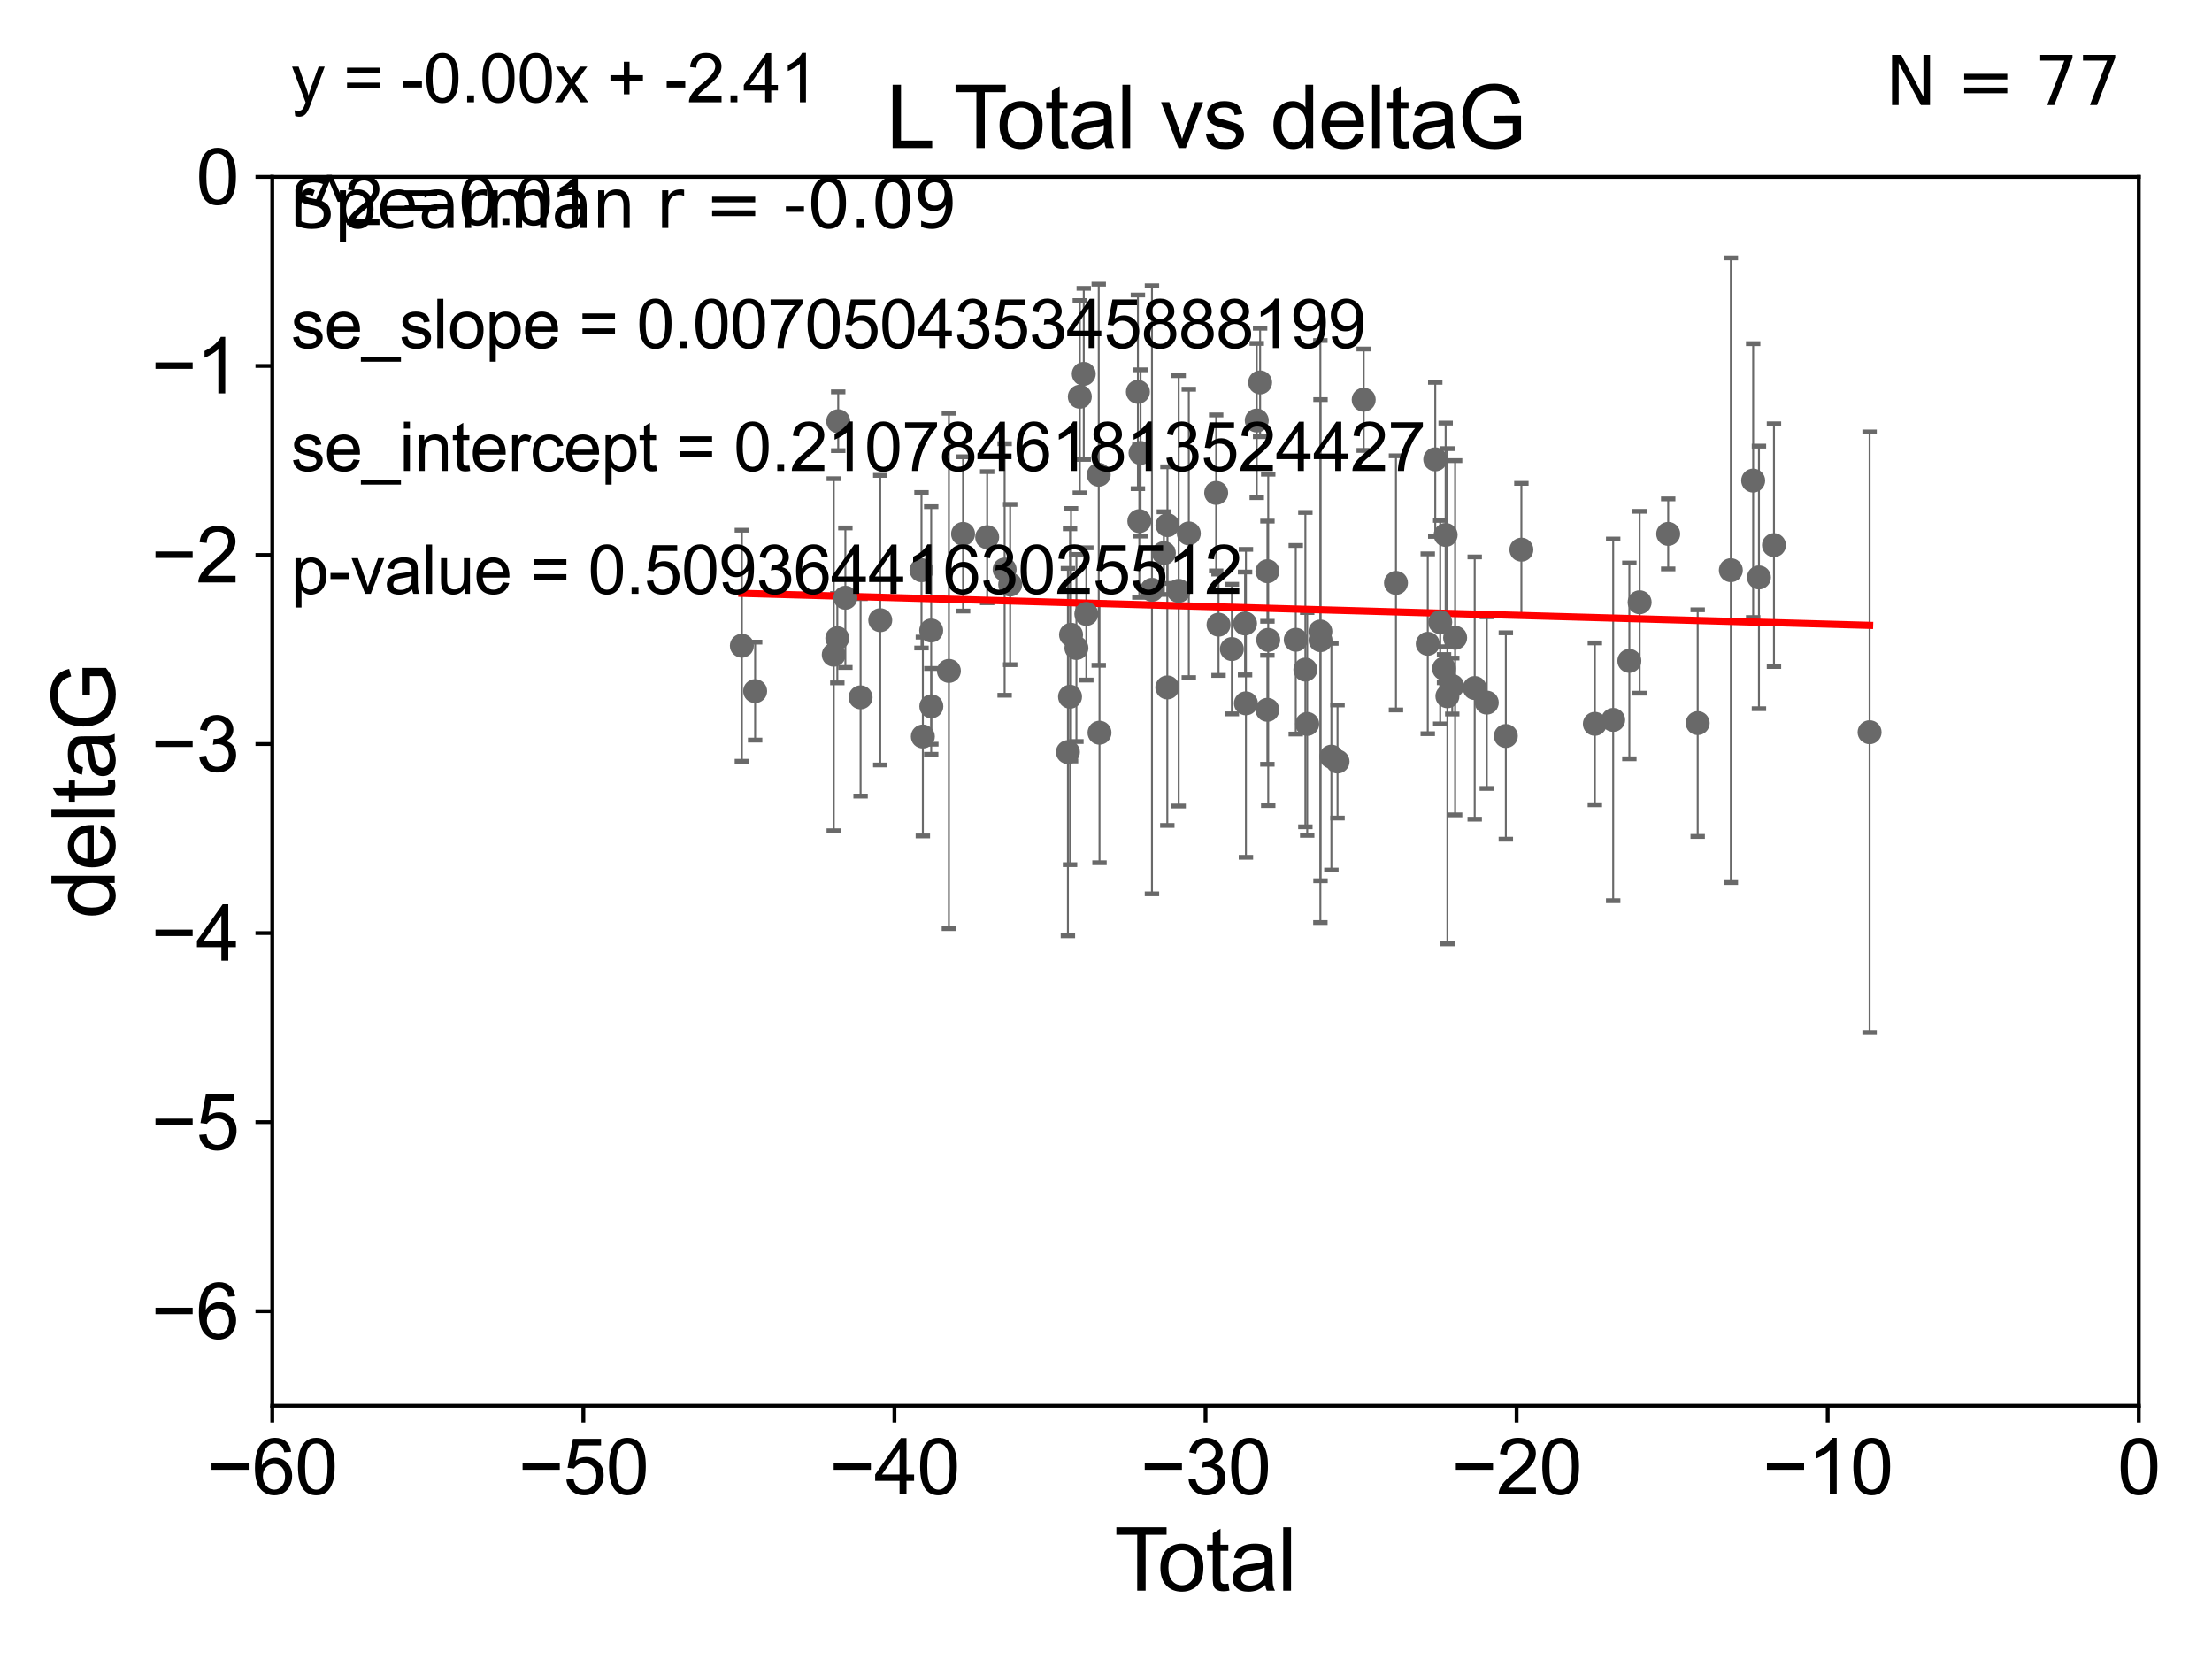 <?xml version="1.0" encoding="utf-8" standalone="no"?>
<!DOCTYPE svg PUBLIC "-//W3C//DTD SVG 1.1//EN"
  "http://www.w3.org/Graphics/SVG/1.1/DTD/svg11.dtd">
<svg xmlns:xlink="http://www.w3.org/1999/xlink" width="460.8pt" height="345.6pt" viewBox="0 0 460.8 345.6" xmlns="http://www.w3.org/2000/svg" version="1.1">
 <defs>
  <style type="text/css">*{stroke-linejoin: round; stroke-linecap: butt}</style>
 </defs>
 <g id="figure_1">
  <g id="patch_1">
   <path d="M 0 345.6 
L 460.8 345.6 
L 460.8 0 
L 0 0 
z
" style="fill: #ffffff"/>
  </g>
  <g id="axes_1">
   <g id="patch_2">
    <path d="M 56.72 292.84 
L 445.545 292.84 
L 445.545 36.842 
L 56.72 36.842 
z
" style="fill: #ffffff"/>
   </g>
   <g id="PathCollection_1">
    <defs>
     <path id="m4f237d0fc2" d="M 0 1.118 
C 0.297 1.118 0.581 1 0.791 0.791 
C 1 0.581 1.118 0.297 1.118 0 
C 1.118 -0.297 1 -0.581 0.791 -0.791 
C 0.581 -1 0.297 -1.118 0 -1.118 
C -0.297 -1.118 -0.581 -1 -0.791 -0.791 
C -1 -0.581 -1.118 -0.297 -1.118 0 
C -1.118 0.297 -1 0.581 -0.791 0.791 
C -0.581 1 -0.297 1.118 0 1.118 
z
" style="stroke: #696969"/>
    </defs>
    <g clip-path="url(#pda8cc594bd)">
     <use xlink:href="#m4f237d0fc2" x="154.546" y="134.519" style="fill: #696969; stroke: #696969"/>
     <use xlink:href="#m4f237d0fc2" x="157.308" y="143.973" style="fill: #696969; stroke: #696969"/>
     <use xlink:href="#m4f237d0fc2" x="173.688" y="136.396" style="fill: #696969; stroke: #696969"/>
     <use xlink:href="#m4f237d0fc2" x="174.428" y="132.951" style="fill: #696969; stroke: #696969"/>
     <use xlink:href="#m4f237d0fc2" x="174.612" y="87.752" style="fill: #696969; stroke: #696969"/>
     <use xlink:href="#m4f237d0fc2" x="176.105" y="124.516" style="fill: #696969; stroke: #696969"/>
     <use xlink:href="#m4f237d0fc2" x="179.275" y="145.269" style="fill: #696969; stroke: #696969"/>
     <use xlink:href="#m4f237d0fc2" x="183.372" y="129.194" style="fill: #696969; stroke: #696969"/>
     <use xlink:href="#m4f237d0fc2" x="191.963" y="118.792" style="fill: #696969; stroke: #696969"/>
     <use xlink:href="#m4f237d0fc2" x="192.245" y="153.43" style="fill: #696969; stroke: #696969"/>
     <use xlink:href="#m4f237d0fc2" x="193.984" y="131.34" style="fill: #696969; stroke: #696969"/>
     <use xlink:href="#m4f237d0fc2" x="194.013" y="147.143" style="fill: #696969; stroke: #696969"/>
     <use xlink:href="#m4f237d0fc2" x="197.672" y="139.761" style="fill: #696969; stroke: #696969"/>
     <use xlink:href="#m4f237d0fc2" x="200.623" y="111.222" style="fill: #696969; stroke: #696969"/>
     <use xlink:href="#m4f237d0fc2" x="205.648" y="111.907" style="fill: #696969; stroke: #696969"/>
     <use xlink:href="#m4f237d0fc2" x="209.283" y="118.634" style="fill: #696969; stroke: #696969"/>
     <use xlink:href="#m4f237d0fc2" x="210.439" y="121.77" style="fill: #696969; stroke: #696969"/>
     <use xlink:href="#m4f237d0fc2" x="222.464" y="156.673" style="fill: #696969; stroke: #696969"/>
     <use xlink:href="#m4f237d0fc2" x="222.907" y="145.14" style="fill: #696969; stroke: #696969"/>
     <use xlink:href="#m4f237d0fc2" x="223.118" y="132.235" style="fill: #696969; stroke: #696969"/>
     <use xlink:href="#m4f237d0fc2" x="224.235" y="134.991" style="fill: #696969; stroke: #696969"/>
     <use xlink:href="#m4f237d0fc2" x="224.946" y="82.646" style="fill: #696969; stroke: #696969"/>
     <use xlink:href="#m4f237d0fc2" x="225.766" y="77.885" style="fill: #696969; stroke: #696969"/>
     <use xlink:href="#m4f237d0fc2" x="226.302" y="127.892" style="fill: #696969; stroke: #696969"/>
     <use xlink:href="#m4f237d0fc2" x="228.887" y="98.898" style="fill: #696969; stroke: #696969"/>
     <use xlink:href="#m4f237d0fc2" x="229.047" y="152.638" style="fill: #696969; stroke: #696969"/>
     <use xlink:href="#m4f237d0fc2" x="237.045" y="81.629" style="fill: #696969; stroke: #696969"/>
     <use xlink:href="#m4f237d0fc2" x="237.343" y="108.561" style="fill: #696969; stroke: #696969"/>
     <use xlink:href="#m4f237d0fc2" x="237.594" y="94.36" style="fill: #696969; stroke: #696969"/>
     <use xlink:href="#m4f237d0fc2" x="239.973" y="122.865" style="fill: #696969; stroke: #696969"/>
     <use xlink:href="#m4f237d0fc2" x="242.452" y="115.224" style="fill: #696969; stroke: #696969"/>
     <use xlink:href="#m4f237d0fc2" x="243.172" y="143.203" style="fill: #696969; stroke: #696969"/>
     <use xlink:href="#m4f237d0fc2" x="243.201" y="109.395" style="fill: #696969; stroke: #696969"/>
     <use xlink:href="#m4f237d0fc2" x="245.537" y="123.086" style="fill: #696969; stroke: #696969"/>
     <use xlink:href="#m4f237d0fc2" x="247.651" y="111.123" style="fill: #696969; stroke: #696969"/>
     <use xlink:href="#m4f237d0fc2" x="253.35" y="102.683" style="fill: #696969; stroke: #696969"/>
     <use xlink:href="#m4f237d0fc2" x="253.846" y="130.136" style="fill: #696969; stroke: #696969"/>
     <use xlink:href="#m4f237d0fc2" x="256.621" y="135.214" style="fill: #696969; stroke: #696969"/>
     <use xlink:href="#m4f237d0fc2" x="259.367" y="129.879" style="fill: #696969; stroke: #696969"/>
     <use xlink:href="#m4f237d0fc2" x="259.548" y="146.516" style="fill: #696969; stroke: #696969"/>
     <use xlink:href="#m4f237d0fc2" x="261.805" y="87.602" style="fill: #696969; stroke: #696969"/>
     <use xlink:href="#m4f237d0fc2" x="262.505" y="79.666" style="fill: #696969; stroke: #696969"/>
     <use xlink:href="#m4f237d0fc2" x="264.018" y="147.866" style="fill: #696969; stroke: #696969"/>
     <use xlink:href="#m4f237d0fc2" x="264.03" y="118.992" style="fill: #696969; stroke: #696969"/>
     <use xlink:href="#m4f237d0fc2" x="264.194" y="133.304" style="fill: #696969; stroke: #696969"/>
     <use xlink:href="#m4f237d0fc2" x="269.932" y="133.276" style="fill: #696969; stroke: #696969"/>
     <use xlink:href="#m4f237d0fc2" x="271.934" y="139.496" style="fill: #696969; stroke: #696969"/>
     <use xlink:href="#m4f237d0fc2" x="272.315" y="150.81" style="fill: #696969; stroke: #696969"/>
     <use xlink:href="#m4f237d0fc2" x="275.059" y="131.555" style="fill: #696969; stroke: #696969"/>
     <use xlink:href="#m4f237d0fc2" x="275.088" y="133.357" style="fill: #696969; stroke: #696969"/>
     <use xlink:href="#m4f237d0fc2" x="277.355" y="157.63" style="fill: #696969; stroke: #696969"/>
     <use xlink:href="#m4f237d0fc2" x="278.635" y="158.636" style="fill: #696969; stroke: #696969"/>
     <use xlink:href="#m4f237d0fc2" x="284.084" y="83.271" style="fill: #696969; stroke: #696969"/>
     <use xlink:href="#m4f237d0fc2" x="290.808" y="121.428" style="fill: #696969; stroke: #696969"/>
     <use xlink:href="#m4f237d0fc2" x="297.429" y="134.114" style="fill: #696969; stroke: #696969"/>
     <use xlink:href="#m4f237d0fc2" x="298.992" y="95.693" style="fill: #696969; stroke: #696969"/>
     <use xlink:href="#m4f237d0fc2" x="300.026" y="129.605" style="fill: #696969; stroke: #696969"/>
     <use xlink:href="#m4f237d0fc2" x="300.82" y="139.29" style="fill: #696969; stroke: #696969"/>
     <use xlink:href="#m4f237d0fc2" x="301.154" y="111.437" style="fill: #696969; stroke: #696969"/>
     <use xlink:href="#m4f237d0fc2" x="301.521" y="145.041" style="fill: #696969; stroke: #696969"/>
     <use xlink:href="#m4f237d0fc2" x="302.529" y="142.914" style="fill: #696969; stroke: #696969"/>
     <use xlink:href="#m4f237d0fc2" x="303.131" y="132.856" style="fill: #696969; stroke: #696969"/>
     <use xlink:href="#m4f237d0fc2" x="307.209" y="143.333" style="fill: #696969; stroke: #696969"/>
     <use xlink:href="#m4f237d0fc2" x="309.726" y="146.367" style="fill: #696969; stroke: #696969"/>
     <use xlink:href="#m4f237d0fc2" x="313.694" y="153.323" style="fill: #696969; stroke: #696969"/>
     <use xlink:href="#m4f237d0fc2" x="316.933" y="114.51" style="fill: #696969; stroke: #696969"/>
     <use xlink:href="#m4f237d0fc2" x="332.239" y="150.79" style="fill: #696969; stroke: #696969"/>
     <use xlink:href="#m4f237d0fc2" x="336.056" y="149.969" style="fill: #696969; stroke: #696969"/>
     <use xlink:href="#m4f237d0fc2" x="339.426" y="137.675" style="fill: #696969; stroke: #696969"/>
     <use xlink:href="#m4f237d0fc2" x="341.568" y="125.461" style="fill: #696969; stroke: #696969"/>
     <use xlink:href="#m4f237d0fc2" x="347.518" y="111.221" style="fill: #696969; stroke: #696969"/>
     <use xlink:href="#m4f237d0fc2" x="353.661" y="150.635" style="fill: #696969; stroke: #696969"/>
     <use xlink:href="#m4f237d0fc2" x="360.567" y="118.783" style="fill: #696969; stroke: #696969"/>
     <use xlink:href="#m4f237d0fc2" x="365.217" y="100.114" style="fill: #696969; stroke: #696969"/>
     <use xlink:href="#m4f237d0fc2" x="366.421" y="120.283" style="fill: #696969; stroke: #696969"/>
     <use xlink:href="#m4f237d0fc2" x="369.551" y="113.563" style="fill: #696969; stroke: #696969"/>
     <use xlink:href="#m4f237d0fc2" x="389.47" y="152.536" style="fill: #696969; stroke: #696969"/>
    </g>
   </g>
   <g id="matplotlib.axis_1">
    <g id="xtick_1">
     <g id="line2d_1">
      <defs>
       <path id="m8ae4816420" d="M 0 0 
L 0 3.5 
" style="stroke: #000000; stroke-width: 0.8"/>
      </defs>
      <g>
       <use xlink:href="#m8ae4816420" x="56.72" y="292.84" style="stroke: #000000; stroke-width: 0.8"/>
      </g>
     </g>
     <g id="text_1">
      <!-- −60 -->
      <g transform="translate(43.15 311.293)scale(0.16 -0.16)">
       <defs>
        <path id="ArialMT-2212" d="M 3381 1997 
L 356 1997 
L 356 2522 
L 3381 2522 
L 3381 1997 
z
" transform="scale(0.016)"/>
        <path id="ArialMT-36" d="M 3184 3459 
L 2625 3416 
Q 2550 3747 2413 3897 
Q 2184 4138 1850 4138 
Q 1581 4138 1378 3988 
Q 1113 3794 959 3422 
Q 806 3050 800 2363 
Q 1003 2672 1297 2822 
Q 1591 2972 1913 2972 
Q 2475 2972 2870 2558 
Q 3266 2144 3266 1488 
Q 3266 1056 3080 686 
Q 2894 316 2569 119 
Q 2244 -78 1831 -78 
Q 1128 -78 684 439 
Q 241 956 241 2144 
Q 241 3472 731 4075 
Q 1159 4600 1884 4600 
Q 2425 4600 2770 4297 
Q 3116 3994 3184 3459 
z
M 888 1484 
Q 888 1194 1011 928 
Q 1134 663 1356 523 
Q 1578 384 1822 384 
Q 2178 384 2434 671 
Q 2691 959 2691 1453 
Q 2691 1928 2437 2201 
Q 2184 2475 1800 2475 
Q 1419 2475 1153 2201 
Q 888 1928 888 1484 
z
" transform="scale(0.016)"/>
        <path id="ArialMT-30" d="M 266 2259 
Q 266 3072 433 3567 
Q 600 4063 929 4331 
Q 1259 4600 1759 4600 
Q 2128 4600 2406 4451 
Q 2684 4303 2865 4023 
Q 3047 3744 3150 3342 
Q 3253 2941 3253 2259 
Q 3253 1453 3087 958 
Q 2922 463 2592 192 
Q 2263 -78 1759 -78 
Q 1097 -78 719 397 
Q 266 969 266 2259 
z
M 844 2259 
Q 844 1131 1108 757 
Q 1372 384 1759 384 
Q 2147 384 2411 759 
Q 2675 1134 2675 2259 
Q 2675 3391 2411 3762 
Q 2147 4134 1753 4134 
Q 1366 4134 1134 3806 
Q 844 3388 844 2259 
z
" transform="scale(0.016)"/>
       </defs>
       <use xlink:href="#ArialMT-2212"/>
       <use xlink:href="#ArialMT-36" x="58.398"/>
       <use xlink:href="#ArialMT-30" x="114.014"/>
      </g>
     </g>
    </g>
    <g id="xtick_2">
     <g id="line2d_2">
      <g>
       <use xlink:href="#m8ae4816420" x="121.524" y="292.84" style="stroke: #000000; stroke-width: 0.8"/>
      </g>
     </g>
     <g id="text_2">
      <!-- −50 -->
      <g transform="translate(107.954 311.293)scale(0.16 -0.16)">
       <defs>
        <path id="ArialMT-35" d="M 266 1200 
L 856 1250 
Q 922 819 1161 601 
Q 1400 384 1738 384 
Q 2144 384 2425 690 
Q 2706 997 2706 1503 
Q 2706 1984 2436 2262 
Q 2166 2541 1728 2541 
Q 1456 2541 1237 2417 
Q 1019 2294 894 2097 
L 366 2166 
L 809 4519 
L 3088 4519 
L 3088 3981 
L 1259 3981 
L 1013 2750 
Q 1425 3038 1878 3038 
Q 2478 3038 2890 2622 
Q 3303 2206 3303 1553 
Q 3303 931 2941 478 
Q 2500 -78 1738 -78 
Q 1113 -78 717 272 
Q 322 622 266 1200 
z
" transform="scale(0.016)"/>
       </defs>
       <use xlink:href="#ArialMT-2212"/>
       <use xlink:href="#ArialMT-35" x="58.398"/>
       <use xlink:href="#ArialMT-30" x="114.014"/>
      </g>
     </g>
    </g>
    <g id="xtick_3">
     <g id="line2d_3">
      <g>
       <use xlink:href="#m8ae4816420" x="186.328" y="292.84" style="stroke: #000000; stroke-width: 0.8"/>
      </g>
     </g>
     <g id="text_3">
      <!-- −40 -->
      <g transform="translate(172.758 311.293)scale(0.16 -0.16)">
       <defs>
        <path id="ArialMT-34" d="M 2069 0 
L 2069 1097 
L 81 1097 
L 81 1613 
L 2172 4581 
L 2631 4581 
L 2631 1613 
L 3250 1613 
L 3250 1097 
L 2631 1097 
L 2631 0 
L 2069 0 
z
M 2069 1613 
L 2069 3678 
L 634 1613 
L 2069 1613 
z
" transform="scale(0.016)"/>
       </defs>
       <use xlink:href="#ArialMT-2212"/>
       <use xlink:href="#ArialMT-34" x="58.398"/>
       <use xlink:href="#ArialMT-30" x="114.014"/>
      </g>
     </g>
    </g>
    <g id="xtick_4">
     <g id="line2d_4">
      <g>
       <use xlink:href="#m8ae4816420" x="251.132" y="292.84" style="stroke: #000000; stroke-width: 0.8"/>
      </g>
     </g>
     <g id="text_4">
      <!-- −30 -->
      <g transform="translate(237.562 311.293)scale(0.16 -0.16)">
       <defs>
        <path id="ArialMT-33" d="M 269 1209 
L 831 1284 
Q 928 806 1161 595 
Q 1394 384 1728 384 
Q 2125 384 2398 659 
Q 2672 934 2672 1341 
Q 2672 1728 2419 1979 
Q 2166 2231 1775 2231 
Q 1616 2231 1378 2169 
L 1441 2663 
Q 1497 2656 1531 2656 
Q 1891 2656 2178 2843 
Q 2466 3031 2466 3422 
Q 2466 3731 2256 3934 
Q 2047 4138 1716 4138 
Q 1388 4138 1169 3931 
Q 950 3725 888 3313 
L 325 3413 
Q 428 3978 793 4289 
Q 1159 4600 1703 4600 
Q 2078 4600 2393 4439 
Q 2709 4278 2876 4000 
Q 3044 3722 3044 3409 
Q 3044 3113 2884 2869 
Q 2725 2625 2413 2481 
Q 2819 2388 3044 2092 
Q 3269 1797 3269 1353 
Q 3269 753 2831 336 
Q 2394 -81 1725 -81 
Q 1122 -81 723 278 
Q 325 638 269 1209 
z
" transform="scale(0.016)"/>
       </defs>
       <use xlink:href="#ArialMT-2212"/>
       <use xlink:href="#ArialMT-33" x="58.398"/>
       <use xlink:href="#ArialMT-30" x="114.014"/>
      </g>
     </g>
    </g>
    <g id="xtick_5">
     <g id="line2d_5">
      <g>
       <use xlink:href="#m8ae4816420" x="315.937" y="292.84" style="stroke: #000000; stroke-width: 0.8"/>
      </g>
     </g>
     <g id="text_5">
      <!-- −20 -->
      <g transform="translate(302.367 311.293)scale(0.16 -0.16)">
       <defs>
        <path id="ArialMT-32" d="M 3222 541 
L 3222 0 
L 194 0 
Q 188 203 259 391 
Q 375 700 629 1000 
Q 884 1300 1366 1694 
Q 2113 2306 2375 2664 
Q 2638 3022 2638 3341 
Q 2638 3675 2398 3904 
Q 2159 4134 1775 4134 
Q 1369 4134 1125 3890 
Q 881 3647 878 3216 
L 300 3275 
Q 359 3922 746 4261 
Q 1134 4600 1788 4600 
Q 2447 4600 2831 4234 
Q 3216 3869 3216 3328 
Q 3216 3053 3103 2787 
Q 2991 2522 2730 2228 
Q 2469 1934 1863 1422 
Q 1356 997 1212 845 
Q 1069 694 975 541 
L 3222 541 
z
" transform="scale(0.016)"/>
       </defs>
       <use xlink:href="#ArialMT-2212"/>
       <use xlink:href="#ArialMT-32" x="58.398"/>
       <use xlink:href="#ArialMT-30" x="114.014"/>
      </g>
     </g>
    </g>
    <g id="xtick_6">
     <g id="line2d_6">
      <g>
       <use xlink:href="#m8ae4816420" x="380.741" y="292.84" style="stroke: #000000; stroke-width: 0.8"/>
      </g>
     </g>
     <g id="text_6">
      <!-- −10 -->
      <g transform="translate(367.171 311.293)scale(0.16 -0.16)">
       <defs>
        <path id="ArialMT-31" d="M 2384 0 
L 1822 0 
L 1822 3584 
Q 1619 3391 1289 3197 
Q 959 3003 697 2906 
L 697 3450 
Q 1169 3672 1522 3987 
Q 1875 4303 2022 4600 
L 2384 4600 
L 2384 0 
z
" transform="scale(0.016)"/>
       </defs>
       <use xlink:href="#ArialMT-2212"/>
       <use xlink:href="#ArialMT-31" x="58.398"/>
       <use xlink:href="#ArialMT-30" x="114.014"/>
      </g>
     </g>
    </g>
    <g id="xtick_7">
     <g id="line2d_7">
      <g>
       <use xlink:href="#m8ae4816420" x="445.545" y="292.84" style="stroke: #000000; stroke-width: 0.8"/>
      </g>
     </g>
     <g id="text_7">
      <!-- 0 -->
      <g transform="translate(441.096 311.293)scale(0.16 -0.16)">
       <use xlink:href="#ArialMT-30"/>
      </g>
     </g>
    </g>
    <g id="text_8">
     <!-- Total -->
     <g transform="translate(232.127 331.357)scale(0.18 -0.18)">
      <defs>
       <path id="ArialMT-54" d="M 1659 0 
L 1659 4041 
L 150 4041 
L 150 4581 
L 3781 4581 
L 3781 4041 
L 2266 4041 
L 2266 0 
L 1659 0 
z
" transform="scale(0.016)"/>
       <path id="ArialMT-6f" d="M 213 1659 
Q 213 2581 725 3025 
Q 1153 3394 1769 3394 
Q 2453 3394 2887 2945 
Q 3322 2497 3322 1706 
Q 3322 1066 3130 698 
Q 2938 331 2570 128 
Q 2203 -75 1769 -75 
Q 1072 -75 642 372 
Q 213 819 213 1659 
z
M 791 1659 
Q 791 1022 1069 705 
Q 1347 388 1769 388 
Q 2188 388 2466 706 
Q 2744 1025 2744 1678 
Q 2744 2294 2464 2611 
Q 2184 2928 1769 2928 
Q 1347 2928 1069 2612 
Q 791 2297 791 1659 
z
" transform="scale(0.016)"/>
       <path id="ArialMT-74" d="M 1650 503 
L 1731 6 
Q 1494 -44 1306 -44 
Q 1000 -44 831 53 
Q 663 150 594 308 
Q 525 466 525 972 
L 525 2881 
L 113 2881 
L 113 3319 
L 525 3319 
L 525 4141 
L 1084 4478 
L 1084 3319 
L 1650 3319 
L 1650 2881 
L 1084 2881 
L 1084 941 
Q 1084 700 1114 631 
Q 1144 563 1211 522 
Q 1278 481 1403 481 
Q 1497 481 1650 503 
z
" transform="scale(0.016)"/>
       <path id="ArialMT-61" d="M 2588 409 
Q 2275 144 1986 34 
Q 1697 -75 1366 -75 
Q 819 -75 525 192 
Q 231 459 231 875 
Q 231 1119 342 1320 
Q 453 1522 633 1644 
Q 813 1766 1038 1828 
Q 1203 1872 1538 1913 
Q 2219 1994 2541 2106 
Q 2544 2222 2544 2253 
Q 2544 2597 2384 2738 
Q 2169 2928 1744 2928 
Q 1347 2928 1158 2789 
Q 969 2650 878 2297 
L 328 2372 
Q 403 2725 575 2942 
Q 747 3159 1072 3276 
Q 1397 3394 1825 3394 
Q 2250 3394 2515 3294 
Q 2781 3194 2906 3042 
Q 3031 2891 3081 2659 
Q 3109 2516 3109 2141 
L 3109 1391 
Q 3109 606 3145 398 
Q 3181 191 3288 0 
L 2700 0 
Q 2613 175 2588 409 
z
M 2541 1666 
Q 2234 1541 1622 1453 
Q 1275 1403 1131 1340 
Q 988 1278 909 1158 
Q 831 1038 831 891 
Q 831 666 1001 516 
Q 1172 366 1500 366 
Q 1825 366 2078 508 
Q 2331 650 2450 897 
Q 2541 1088 2541 1459 
L 2541 1666 
z
" transform="scale(0.016)"/>
       <path id="ArialMT-6c" d="M 409 0 
L 409 4581 
L 972 4581 
L 972 0 
L 409 0 
z
" transform="scale(0.016)"/>
      </defs>
      <use xlink:href="#ArialMT-54"/>
      <use xlink:href="#ArialMT-6f" x="49.959"/>
      <use xlink:href="#ArialMT-74" x="105.574"/>
      <use xlink:href="#ArialMT-61" x="133.357"/>
      <use xlink:href="#ArialMT-6c" x="188.973"/>
     </g>
    </g>
   </g>
   <g id="matplotlib.axis_2">
    <g id="ytick_1">
     <g id="line2d_8">
      <defs>
       <path id="m8f32922645" d="M 0 0 
L -3.5 0 
" style="stroke: #000000; stroke-width: 0.8"/>
      </defs>
      <g>
       <use xlink:href="#m8f32922645" x="56.72" y="273.148" style="stroke: #000000; stroke-width: 0.8"/>
      </g>
     </g>
     <g id="text_9">
      <!-- −6 -->
      <g transform="translate(31.477 278.874)scale(0.16 -0.16)">
       <use xlink:href="#ArialMT-2212"/>
       <use xlink:href="#ArialMT-36" x="58.398"/>
      </g>
     </g>
    </g>
    <g id="ytick_2">
     <g id="line2d_9">
      <g>
       <use xlink:href="#m8f32922645" x="56.72" y="233.764" style="stroke: #000000; stroke-width: 0.8"/>
      </g>
     </g>
     <g id="text_10">
      <!-- −5 -->
      <g transform="translate(31.477 239.49)scale(0.16 -0.16)">
       <use xlink:href="#ArialMT-2212"/>
       <use xlink:href="#ArialMT-35" x="58.398"/>
      </g>
     </g>
    </g>
    <g id="ytick_3">
     <g id="line2d_10">
      <g>
       <use xlink:href="#m8f32922645" x="56.72" y="194.379" style="stroke: #000000; stroke-width: 0.8"/>
      </g>
     </g>
     <g id="text_11">
      <!-- −4 -->
      <g transform="translate(31.477 200.106)scale(0.16 -0.16)">
       <use xlink:href="#ArialMT-2212"/>
       <use xlink:href="#ArialMT-34" x="58.398"/>
      </g>
     </g>
    </g>
    <g id="ytick_4">
     <g id="line2d_11">
      <g>
       <use xlink:href="#m8f32922645" x="56.72" y="154.995" style="stroke: #000000; stroke-width: 0.8"/>
      </g>
     </g>
     <g id="text_12">
      <!-- −3 -->
      <g transform="translate(31.477 160.721)scale(0.16 -0.16)">
       <use xlink:href="#ArialMT-2212"/>
       <use xlink:href="#ArialMT-33" x="58.398"/>
      </g>
     </g>
    </g>
    <g id="ytick_5">
     <g id="line2d_12">
      <g>
       <use xlink:href="#m8f32922645" x="56.72" y="115.611" style="stroke: #000000; stroke-width: 0.8"/>
      </g>
     </g>
     <g id="text_13">
      <!-- −2 -->
      <g transform="translate(31.477 121.337)scale(0.16 -0.16)">
       <use xlink:href="#ArialMT-2212"/>
       <use xlink:href="#ArialMT-32" x="58.398"/>
      </g>
     </g>
    </g>
    <g id="ytick_6">
     <g id="line2d_13">
      <g>
       <use xlink:href="#m8f32922645" x="56.72" y="76.226" style="stroke: #000000; stroke-width: 0.8"/>
      </g>
     </g>
     <g id="text_14">
      <!-- −1 -->
      <g transform="translate(31.477 81.953)scale(0.16 -0.16)">
       <use xlink:href="#ArialMT-2212"/>
       <use xlink:href="#ArialMT-31" x="58.398"/>
      </g>
     </g>
    </g>
    <g id="ytick_7">
     <g id="line2d_14">
      <g>
       <use xlink:href="#m8f32922645" x="56.72" y="36.842" style="stroke: #000000; stroke-width: 0.8"/>
      </g>
     </g>
     <g id="text_15">
      <!-- 0 -->
      <g transform="translate(40.822 42.568)scale(0.16 -0.16)">
       <use xlink:href="#ArialMT-30"/>
      </g>
     </g>
    </g>
    <g id="text_16">
     <!-- deltaG -->
     <g transform="translate(23.9 191.356)rotate(-90)scale(0.18 -0.18)">
      <defs>
       <path id="ArialMT-64" d="M 2575 0 
L 2575 419 
Q 2259 -75 1647 -75 
Q 1250 -75 917 144 
Q 584 363 401 755 
Q 219 1147 219 1656 
Q 219 2153 384 2558 
Q 550 2963 881 3178 
Q 1213 3394 1622 3394 
Q 1922 3394 2156 3267 
Q 2391 3141 2538 2938 
L 2538 4581 
L 3097 4581 
L 3097 0 
L 2575 0 
z
M 797 1656 
Q 797 1019 1065 703 
Q 1334 388 1700 388 
Q 2069 388 2326 689 
Q 2584 991 2584 1609 
Q 2584 2291 2321 2609 
Q 2059 2928 1675 2928 
Q 1300 2928 1048 2622 
Q 797 2316 797 1656 
z
" transform="scale(0.016)"/>
       <path id="ArialMT-65" d="M 2694 1069 
L 3275 997 
Q 3138 488 2766 206 
Q 2394 -75 1816 -75 
Q 1088 -75 661 373 
Q 234 822 234 1631 
Q 234 2469 665 2931 
Q 1097 3394 1784 3394 
Q 2450 3394 2872 2941 
Q 3294 2488 3294 1666 
Q 3294 1616 3291 1516 
L 816 1516 
Q 847 969 1125 678 
Q 1403 388 1819 388 
Q 2128 388 2347 550 
Q 2566 713 2694 1069 
z
M 847 1978 
L 2700 1978 
Q 2663 2397 2488 2606 
Q 2219 2931 1791 2931 
Q 1403 2931 1139 2672 
Q 875 2413 847 1978 
z
" transform="scale(0.016)"/>
       <path id="ArialMT-47" d="M 2638 1797 
L 2638 2334 
L 4578 2338 
L 4578 638 
Q 4131 281 3656 101 
Q 3181 -78 2681 -78 
Q 2006 -78 1454 211 
Q 903 500 622 1047 
Q 341 1594 341 2269 
Q 341 2938 620 3517 
Q 900 4097 1425 4378 
Q 1950 4659 2634 4659 
Q 3131 4659 3532 4498 
Q 3934 4338 4162 4050 
Q 4391 3763 4509 3300 
L 3963 3150 
Q 3859 3500 3706 3700 
Q 3553 3900 3268 4020 
Q 2984 4141 2638 4141 
Q 2222 4141 1919 4014 
Q 1616 3888 1430 3681 
Q 1244 3475 1141 3228 
Q 966 2803 966 2306 
Q 966 1694 1177 1281 
Q 1388 869 1791 669 
Q 2194 469 2647 469 
Q 3041 469 3416 620 
Q 3791 772 3984 944 
L 3984 1797 
L 2638 1797 
z
" transform="scale(0.016)"/>
      </defs>
      <use xlink:href="#ArialMT-64"/>
      <use xlink:href="#ArialMT-65" x="55.615"/>
      <use xlink:href="#ArialMT-6c" x="111.23"/>
      <use xlink:href="#ArialMT-74" x="133.447"/>
      <use xlink:href="#ArialMT-61" x="161.23"/>
      <use xlink:href="#ArialMT-47" x="216.846"/>
     </g>
    </g>
   </g>
   <g id="LineCollection_1">
    <path d="M 154.546 158.587 
L 154.546 110.451 
" clip-path="url(#pda8cc594bd)" style="fill: none; stroke: #696969; stroke-width: 0.4"/>
    <path d="M 157.308 154.179 
L 157.308 133.766 
" clip-path="url(#pda8cc594bd)" style="fill: none; stroke: #696969; stroke-width: 0.4"/>
    <path d="M 173.688 173.065 
L 173.688 99.727 
" clip-path="url(#pda8cc594bd)" style="fill: none; stroke: #696969; stroke-width: 0.4"/>
    <path d="M 174.428 142.255 
L 174.428 123.648 
" clip-path="url(#pda8cc594bd)" style="fill: none; stroke: #696969; stroke-width: 0.4"/>
    <path d="M 174.612 93.876 
L 174.612 81.628 
" clip-path="url(#pda8cc594bd)" style="fill: none; stroke: #696969; stroke-width: 0.4"/>
    <path d="M 176.105 139.053 
L 176.105 109.979 
" clip-path="url(#pda8cc594bd)" style="fill: none; stroke: #696969; stroke-width: 0.4"/>
    <path d="M 179.275 165.84 
L 179.275 124.698 
" clip-path="url(#pda8cc594bd)" style="fill: none; stroke: #696969; stroke-width: 0.4"/>
    <path d="M 183.372 159.359 
L 183.372 99.028 
" clip-path="url(#pda8cc594bd)" style="fill: none; stroke: #696969; stroke-width: 0.4"/>
    <path d="M 191.963 134.987 
L 191.963 102.597 
" clip-path="url(#pda8cc594bd)" style="fill: none; stroke: #696969; stroke-width: 0.4"/>
    <path d="M 192.245 174.137 
L 192.245 132.724 
" clip-path="url(#pda8cc594bd)" style="fill: none; stroke: #696969; stroke-width: 0.4"/>
    <path d="M 193.984 157.132 
L 193.984 105.548 
" clip-path="url(#pda8cc594bd)" style="fill: none; stroke: #696969; stroke-width: 0.4"/>
    <path d="M 194.013 155.028 
L 194.013 139.259 
" clip-path="url(#pda8cc594bd)" style="fill: none; stroke: #696969; stroke-width: 0.4"/>
    <path d="M 197.672 193.443 
L 197.672 86.079 
" clip-path="url(#pda8cc594bd)" style="fill: none; stroke: #696969; stroke-width: 0.4"/>
    <path d="M 200.623 127.287 
L 200.623 95.157 
" clip-path="url(#pda8cc594bd)" style="fill: none; stroke: #696969; stroke-width: 0.4"/>
    <path d="M 205.648 125.568 
L 205.648 98.247 
" clip-path="url(#pda8cc594bd)" style="fill: none; stroke: #696969; stroke-width: 0.4"/>
    <path d="M 209.283 144.836 
L 209.283 92.431 
" clip-path="url(#pda8cc594bd)" style="fill: none; stroke: #696969; stroke-width: 0.4"/>
    <path d="M 210.439 138.466 
L 210.439 105.074 
" clip-path="url(#pda8cc594bd)" style="fill: none; stroke: #696969; stroke-width: 0.4"/>
    <path d="M 222.464 194.944 
L 222.464 118.403 
" clip-path="url(#pda8cc594bd)" style="fill: none; stroke: #696969; stroke-width: 0.4"/>
    <path d="M 222.907 180.126 
L 222.907 110.155 
" clip-path="url(#pda8cc594bd)" style="fill: none; stroke: #696969; stroke-width: 0.4"/>
    <path d="M 223.118 158.535 
L 223.118 105.935 
" clip-path="url(#pda8cc594bd)" style="fill: none; stroke: #696969; stroke-width: 0.4"/>
    <path d="M 224.235 154.473 
L 224.235 115.508 
" clip-path="url(#pda8cc594bd)" style="fill: none; stroke: #696969; stroke-width: 0.4"/>
    <path d="M 224.946 102.678 
L 224.946 62.614 
" clip-path="url(#pda8cc594bd)" style="fill: none; stroke: #696969; stroke-width: 0.4"/>
    <path d="M 225.766 95.7 
L 225.766 60.069 
" clip-path="url(#pda8cc594bd)" style="fill: none; stroke: #696969; stroke-width: 0.4"/>
    <path d="M 226.302 141.667 
L 226.302 114.118 
" clip-path="url(#pda8cc594bd)" style="fill: none; stroke: #696969; stroke-width: 0.4"/>
    <path d="M 228.887 138.596 
L 228.887 59.2 
" clip-path="url(#pda8cc594bd)" style="fill: none; stroke: #696969; stroke-width: 0.4"/>
    <path d="M 229.047 179.714 
L 229.047 125.563 
" clip-path="url(#pda8cc594bd)" style="fill: none; stroke: #696969; stroke-width: 0.4"/>
    <path d="M 237.045 101.802 
L 237.045 61.456 
" clip-path="url(#pda8cc594bd)" style="fill: none; stroke: #696969; stroke-width: 0.4"/>
    <path d="M 237.343 124.438 
L 237.343 92.683 
" clip-path="url(#pda8cc594bd)" style="fill: none; stroke: #696969; stroke-width: 0.4"/>
    <path d="M 237.594 111.683 
L 237.594 77.037 
" clip-path="url(#pda8cc594bd)" style="fill: none; stroke: #696969; stroke-width: 0.4"/>
    <path d="M 239.973 186.203 
L 239.973 59.527 
" clip-path="url(#pda8cc594bd)" style="fill: none; stroke: #696969; stroke-width: 0.4"/>
    <path d="M 242.452 123.835 
L 242.452 106.612 
" clip-path="url(#pda8cc594bd)" style="fill: none; stroke: #696969; stroke-width: 0.4"/>
    <path d="M 243.172 171.954 
L 243.172 114.452 
" clip-path="url(#pda8cc594bd)" style="fill: none; stroke: #696969; stroke-width: 0.4"/>
    <path d="M 243.201 121.549 
L 243.201 97.241 
" clip-path="url(#pda8cc594bd)" style="fill: none; stroke: #696969; stroke-width: 0.4"/>
    <path d="M 245.537 167.912 
L 245.537 78.26 
" clip-path="url(#pda8cc594bd)" style="fill: none; stroke: #696969; stroke-width: 0.4"/>
    <path d="M 247.651 141.157 
L 247.651 81.088 
" clip-path="url(#pda8cc594bd)" style="fill: none; stroke: #696969; stroke-width: 0.4"/>
    <path d="M 253.35 118.932 
L 253.35 86.433 
" clip-path="url(#pda8cc594bd)" style="fill: none; stroke: #696969; stroke-width: 0.4"/>
    <path d="M 253.846 140.697 
L 253.846 119.575 
" clip-path="url(#pda8cc594bd)" style="fill: none; stroke: #696969; stroke-width: 0.4"/>
    <path d="M 256.621 148.707 
L 256.621 121.721 
" clip-path="url(#pda8cc594bd)" style="fill: none; stroke: #696969; stroke-width: 0.4"/>
    <path d="M 259.367 140.597 
L 259.367 119.16 
" clip-path="url(#pda8cc594bd)" style="fill: none; stroke: #696969; stroke-width: 0.4"/>
    <path d="M 259.548 178.589 
L 259.548 114.443 
" clip-path="url(#pda8cc594bd)" style="fill: none; stroke: #696969; stroke-width: 0.4"/>
    <path d="M 261.805 103.664 
L 261.805 71.541 
" clip-path="url(#pda8cc594bd)" style="fill: none; stroke: #696969; stroke-width: 0.4"/>
    <path d="M 262.505 90.961 
L 262.505 68.371 
" clip-path="url(#pda8cc594bd)" style="fill: none; stroke: #696969; stroke-width: 0.4"/>
    <path d="M 264.018 159.207 
L 264.018 136.525 
" clip-path="url(#pda8cc594bd)" style="fill: none; stroke: #696969; stroke-width: 0.4"/>
    <path d="M 264.03 129.424 
L 264.03 108.561 
" clip-path="url(#pda8cc594bd)" style="fill: none; stroke: #696969; stroke-width: 0.4"/>
    <path d="M 264.194 167.815 
L 264.194 98.792 
" clip-path="url(#pda8cc594bd)" style="fill: none; stroke: #696969; stroke-width: 0.4"/>
    <path d="M 269.932 152.921 
L 269.932 113.631 
" clip-path="url(#pda8cc594bd)" style="fill: none; stroke: #696969; stroke-width: 0.4"/>
    <path d="M 271.934 172.237 
L 271.934 106.755 
" clip-path="url(#pda8cc594bd)" style="fill: none; stroke: #696969; stroke-width: 0.4"/>
    <path d="M 272.315 174.018 
L 272.315 127.602 
" clip-path="url(#pda8cc594bd)" style="fill: none; stroke: #696969; stroke-width: 0.4"/>
    <path d="M 275.059 192.178 
L 275.059 70.932 
" clip-path="url(#pda8cc594bd)" style="fill: none; stroke: #696969; stroke-width: 0.4"/>
    <path d="M 275.088 183.472 
L 275.088 83.242 
" clip-path="url(#pda8cc594bd)" style="fill: none; stroke: #696969; stroke-width: 0.4"/>
    <path d="M 277.355 181.243 
L 277.355 134.018 
" clip-path="url(#pda8cc594bd)" style="fill: none; stroke: #696969; stroke-width: 0.4"/>
    <path d="M 278.635 170.417 
L 278.635 146.855 
" clip-path="url(#pda8cc594bd)" style="fill: none; stroke: #696969; stroke-width: 0.4"/>
    <path d="M 284.084 93.831 
L 284.084 72.71 
" clip-path="url(#pda8cc594bd)" style="fill: none; stroke: #696969; stroke-width: 0.4"/>
    <path d="M 290.808 147.897 
L 290.808 94.959 
" clip-path="url(#pda8cc594bd)" style="fill: none; stroke: #696969; stroke-width: 0.4"/>
    <path d="M 297.429 152.846 
L 297.429 115.383 
" clip-path="url(#pda8cc594bd)" style="fill: none; stroke: #696969; stroke-width: 0.4"/>
    <path d="M 298.992 111.745 
L 298.992 79.642 
" clip-path="url(#pda8cc594bd)" style="fill: none; stroke: #696969; stroke-width: 0.4"/>
    <path d="M 300.026 150.801 
L 300.026 108.41 
" clip-path="url(#pda8cc594bd)" style="fill: none; stroke: #696969; stroke-width: 0.4"/>
    <path d="M 300.82 142.23 
L 300.82 136.351 
" clip-path="url(#pda8cc594bd)" style="fill: none; stroke: #696969; stroke-width: 0.4"/>
    <path d="M 301.154 134.737 
L 301.154 88.137 
" clip-path="url(#pda8cc594bd)" style="fill: none; stroke: #696969; stroke-width: 0.4"/>
    <path d="M 301.521 196.617 
L 301.521 93.464 
" clip-path="url(#pda8cc594bd)" style="fill: none; stroke: #696969; stroke-width: 0.4"/>
    <path d="M 302.529 148.736 
L 302.529 137.091 
" clip-path="url(#pda8cc594bd)" style="fill: none; stroke: #696969; stroke-width: 0.4"/>
    <path d="M 303.131 169.754 
L 303.131 95.957 
" clip-path="url(#pda8cc594bd)" style="fill: none; stroke: #696969; stroke-width: 0.4"/>
    <path d="M 307.209 170.648 
L 307.209 116.019 
" clip-path="url(#pda8cc594bd)" style="fill: none; stroke: #696969; stroke-width: 0.4"/>
    <path d="M 309.726 164.244 
L 309.726 128.49 
" clip-path="url(#pda8cc594bd)" style="fill: none; stroke: #696969; stroke-width: 0.4"/>
    <path d="M 313.694 174.822 
L 313.694 131.824 
" clip-path="url(#pda8cc594bd)" style="fill: none; stroke: #696969; stroke-width: 0.4"/>
    <path d="M 316.933 128.328 
L 316.933 100.693 
" clip-path="url(#pda8cc594bd)" style="fill: none; stroke: #696969; stroke-width: 0.4"/>
    <path d="M 332.239 167.645 
L 332.239 133.935 
" clip-path="url(#pda8cc594bd)" style="fill: none; stroke: #696969; stroke-width: 0.4"/>
    <path d="M 336.056 187.637 
L 336.056 112.301 
" clip-path="url(#pda8cc594bd)" style="fill: none; stroke: #696969; stroke-width: 0.4"/>
    <path d="M 339.426 158.066 
L 339.426 117.284 
" clip-path="url(#pda8cc594bd)" style="fill: none; stroke: #696969; stroke-width: 0.4"/>
    <path d="M 341.568 144.399 
L 341.568 106.522 
" clip-path="url(#pda8cc594bd)" style="fill: none; stroke: #696969; stroke-width: 0.4"/>
    <path d="M 347.518 118.514 
L 347.518 103.928 
" clip-path="url(#pda8cc594bd)" style="fill: none; stroke: #696969; stroke-width: 0.4"/>
    <path d="M 353.661 174.245 
L 353.661 127.025 
" clip-path="url(#pda8cc594bd)" style="fill: none; stroke: #696969; stroke-width: 0.4"/>
    <path d="M 360.567 183.849 
L 360.567 53.718 
" clip-path="url(#pda8cc594bd)" style="fill: none; stroke: #696969; stroke-width: 0.4"/>
    <path d="M 365.217 128.637 
L 365.217 71.591 
" clip-path="url(#pda8cc594bd)" style="fill: none; stroke: #696969; stroke-width: 0.4"/>
    <path d="M 366.421 147.631 
L 366.421 92.935 
" clip-path="url(#pda8cc594bd)" style="fill: none; stroke: #696969; stroke-width: 0.4"/>
    <path d="M 369.551 138.847 
L 369.551 88.279 
" clip-path="url(#pda8cc594bd)" style="fill: none; stroke: #696969; stroke-width: 0.4"/>
    <path d="M 389.47 215.092 
L 389.47 89.98 
" clip-path="url(#pda8cc594bd)" style="fill: none; stroke: #696969; stroke-width: 0.4"/>
   </g>
   <g id="line2d_15">
    <defs>
     <path id="mb16659f59d" d="M 1.5 0 
L -1.5 -0 
" style="stroke: #696969"/>
    </defs>
    <g clip-path="url(#pda8cc594bd)">
     <use xlink:href="#mb16659f59d" x="154.546" y="158.587" style="fill: #696969; stroke: #696969"/>
     <use xlink:href="#mb16659f59d" x="157.308" y="154.179" style="fill: #696969; stroke: #696969"/>
     <use xlink:href="#mb16659f59d" x="173.688" y="173.065" style="fill: #696969; stroke: #696969"/>
     <use xlink:href="#mb16659f59d" x="174.428" y="142.255" style="fill: #696969; stroke: #696969"/>
     <use xlink:href="#mb16659f59d" x="174.612" y="93.876" style="fill: #696969; stroke: #696969"/>
     <use xlink:href="#mb16659f59d" x="176.105" y="139.053" style="fill: #696969; stroke: #696969"/>
     <use xlink:href="#mb16659f59d" x="179.275" y="165.84" style="fill: #696969; stroke: #696969"/>
     <use xlink:href="#mb16659f59d" x="183.372" y="159.359" style="fill: #696969; stroke: #696969"/>
     <use xlink:href="#mb16659f59d" x="191.963" y="134.987" style="fill: #696969; stroke: #696969"/>
     <use xlink:href="#mb16659f59d" x="192.245" y="174.137" style="fill: #696969; stroke: #696969"/>
     <use xlink:href="#mb16659f59d" x="193.984" y="157.132" style="fill: #696969; stroke: #696969"/>
     <use xlink:href="#mb16659f59d" x="194.013" y="155.028" style="fill: #696969; stroke: #696969"/>
     <use xlink:href="#mb16659f59d" x="197.672" y="193.443" style="fill: #696969; stroke: #696969"/>
     <use xlink:href="#mb16659f59d" x="200.623" y="127.287" style="fill: #696969; stroke: #696969"/>
     <use xlink:href="#mb16659f59d" x="205.648" y="125.568" style="fill: #696969; stroke: #696969"/>
     <use xlink:href="#mb16659f59d" x="209.283" y="144.836" style="fill: #696969; stroke: #696969"/>
     <use xlink:href="#mb16659f59d" x="210.439" y="138.466" style="fill: #696969; stroke: #696969"/>
     <use xlink:href="#mb16659f59d" x="222.464" y="194.944" style="fill: #696969; stroke: #696969"/>
     <use xlink:href="#mb16659f59d" x="222.907" y="180.126" style="fill: #696969; stroke: #696969"/>
     <use xlink:href="#mb16659f59d" x="223.118" y="158.535" style="fill: #696969; stroke: #696969"/>
     <use xlink:href="#mb16659f59d" x="224.235" y="154.473" style="fill: #696969; stroke: #696969"/>
     <use xlink:href="#mb16659f59d" x="224.946" y="102.678" style="fill: #696969; stroke: #696969"/>
     <use xlink:href="#mb16659f59d" x="225.766" y="95.7" style="fill: #696969; stroke: #696969"/>
     <use xlink:href="#mb16659f59d" x="226.302" y="141.667" style="fill: #696969; stroke: #696969"/>
     <use xlink:href="#mb16659f59d" x="228.887" y="138.596" style="fill: #696969; stroke: #696969"/>
     <use xlink:href="#mb16659f59d" x="229.047" y="179.714" style="fill: #696969; stroke: #696969"/>
     <use xlink:href="#mb16659f59d" x="237.045" y="101.802" style="fill: #696969; stroke: #696969"/>
     <use xlink:href="#mb16659f59d" x="237.343" y="124.438" style="fill: #696969; stroke: #696969"/>
     <use xlink:href="#mb16659f59d" x="237.594" y="111.683" style="fill: #696969; stroke: #696969"/>
     <use xlink:href="#mb16659f59d" x="239.973" y="186.203" style="fill: #696969; stroke: #696969"/>
     <use xlink:href="#mb16659f59d" x="242.452" y="123.835" style="fill: #696969; stroke: #696969"/>
     <use xlink:href="#mb16659f59d" x="243.172" y="171.954" style="fill: #696969; stroke: #696969"/>
     <use xlink:href="#mb16659f59d" x="243.201" y="121.549" style="fill: #696969; stroke: #696969"/>
     <use xlink:href="#mb16659f59d" x="245.537" y="167.912" style="fill: #696969; stroke: #696969"/>
     <use xlink:href="#mb16659f59d" x="247.651" y="141.157" style="fill: #696969; stroke: #696969"/>
     <use xlink:href="#mb16659f59d" x="253.35" y="118.932" style="fill: #696969; stroke: #696969"/>
     <use xlink:href="#mb16659f59d" x="253.846" y="140.697" style="fill: #696969; stroke: #696969"/>
     <use xlink:href="#mb16659f59d" x="256.621" y="148.707" style="fill: #696969; stroke: #696969"/>
     <use xlink:href="#mb16659f59d" x="259.367" y="140.597" style="fill: #696969; stroke: #696969"/>
     <use xlink:href="#mb16659f59d" x="259.548" y="178.589" style="fill: #696969; stroke: #696969"/>
     <use xlink:href="#mb16659f59d" x="261.805" y="103.664" style="fill: #696969; stroke: #696969"/>
     <use xlink:href="#mb16659f59d" x="262.505" y="90.961" style="fill: #696969; stroke: #696969"/>
     <use xlink:href="#mb16659f59d" x="264.018" y="159.207" style="fill: #696969; stroke: #696969"/>
     <use xlink:href="#mb16659f59d" x="264.03" y="129.424" style="fill: #696969; stroke: #696969"/>
     <use xlink:href="#mb16659f59d" x="264.194" y="167.815" style="fill: #696969; stroke: #696969"/>
     <use xlink:href="#mb16659f59d" x="269.932" y="152.921" style="fill: #696969; stroke: #696969"/>
     <use xlink:href="#mb16659f59d" x="271.934" y="172.237" style="fill: #696969; stroke: #696969"/>
     <use xlink:href="#mb16659f59d" x="272.315" y="174.018" style="fill: #696969; stroke: #696969"/>
     <use xlink:href="#mb16659f59d" x="275.059" y="192.178" style="fill: #696969; stroke: #696969"/>
     <use xlink:href="#mb16659f59d" x="275.088" y="183.472" style="fill: #696969; stroke: #696969"/>
     <use xlink:href="#mb16659f59d" x="277.355" y="181.243" style="fill: #696969; stroke: #696969"/>
     <use xlink:href="#mb16659f59d" x="278.635" y="170.417" style="fill: #696969; stroke: #696969"/>
     <use xlink:href="#mb16659f59d" x="284.084" y="93.831" style="fill: #696969; stroke: #696969"/>
     <use xlink:href="#mb16659f59d" x="290.808" y="147.897" style="fill: #696969; stroke: #696969"/>
     <use xlink:href="#mb16659f59d" x="297.429" y="152.846" style="fill: #696969; stroke: #696969"/>
     <use xlink:href="#mb16659f59d" x="298.992" y="111.745" style="fill: #696969; stroke: #696969"/>
     <use xlink:href="#mb16659f59d" x="300.026" y="150.801" style="fill: #696969; stroke: #696969"/>
     <use xlink:href="#mb16659f59d" x="300.82" y="142.23" style="fill: #696969; stroke: #696969"/>
     <use xlink:href="#mb16659f59d" x="301.154" y="134.737" style="fill: #696969; stroke: #696969"/>
     <use xlink:href="#mb16659f59d" x="301.521" y="196.617" style="fill: #696969; stroke: #696969"/>
     <use xlink:href="#mb16659f59d" x="302.529" y="148.736" style="fill: #696969; stroke: #696969"/>
     <use xlink:href="#mb16659f59d" x="303.131" y="169.754" style="fill: #696969; stroke: #696969"/>
     <use xlink:href="#mb16659f59d" x="307.209" y="170.648" style="fill: #696969; stroke: #696969"/>
     <use xlink:href="#mb16659f59d" x="309.726" y="164.244" style="fill: #696969; stroke: #696969"/>
     <use xlink:href="#mb16659f59d" x="313.694" y="174.822" style="fill: #696969; stroke: #696969"/>
     <use xlink:href="#mb16659f59d" x="316.933" y="128.328" style="fill: #696969; stroke: #696969"/>
     <use xlink:href="#mb16659f59d" x="332.239" y="167.645" style="fill: #696969; stroke: #696969"/>
     <use xlink:href="#mb16659f59d" x="336.056" y="187.637" style="fill: #696969; stroke: #696969"/>
     <use xlink:href="#mb16659f59d" x="339.426" y="158.066" style="fill: #696969; stroke: #696969"/>
     <use xlink:href="#mb16659f59d" x="341.568" y="144.399" style="fill: #696969; stroke: #696969"/>
     <use xlink:href="#mb16659f59d" x="347.518" y="118.514" style="fill: #696969; stroke: #696969"/>
     <use xlink:href="#mb16659f59d" x="353.661" y="174.245" style="fill: #696969; stroke: #696969"/>
     <use xlink:href="#mb16659f59d" x="360.567" y="183.849" style="fill: #696969; stroke: #696969"/>
     <use xlink:href="#mb16659f59d" x="365.217" y="128.637" style="fill: #696969; stroke: #696969"/>
     <use xlink:href="#mb16659f59d" x="366.421" y="147.631" style="fill: #696969; stroke: #696969"/>
     <use xlink:href="#mb16659f59d" x="369.551" y="138.847" style="fill: #696969; stroke: #696969"/>
     <use xlink:href="#mb16659f59d" x="389.47" y="215.092" style="fill: #696969; stroke: #696969"/>
    </g>
   </g>
   <g id="line2d_16">
    <g clip-path="url(#pda8cc594bd)">
     <use xlink:href="#mb16659f59d" x="154.546" y="110.451" style="fill: #696969; stroke: #696969"/>
     <use xlink:href="#mb16659f59d" x="157.308" y="133.766" style="fill: #696969; stroke: #696969"/>
     <use xlink:href="#mb16659f59d" x="173.688" y="99.727" style="fill: #696969; stroke: #696969"/>
     <use xlink:href="#mb16659f59d" x="174.428" y="123.648" style="fill: #696969; stroke: #696969"/>
     <use xlink:href="#mb16659f59d" x="174.612" y="81.628" style="fill: #696969; stroke: #696969"/>
     <use xlink:href="#mb16659f59d" x="176.105" y="109.979" style="fill: #696969; stroke: #696969"/>
     <use xlink:href="#mb16659f59d" x="179.275" y="124.698" style="fill: #696969; stroke: #696969"/>
     <use xlink:href="#mb16659f59d" x="183.372" y="99.028" style="fill: #696969; stroke: #696969"/>
     <use xlink:href="#mb16659f59d" x="191.963" y="102.597" style="fill: #696969; stroke: #696969"/>
     <use xlink:href="#mb16659f59d" x="192.245" y="132.724" style="fill: #696969; stroke: #696969"/>
     <use xlink:href="#mb16659f59d" x="193.984" y="105.548" style="fill: #696969; stroke: #696969"/>
     <use xlink:href="#mb16659f59d" x="194.013" y="139.259" style="fill: #696969; stroke: #696969"/>
     <use xlink:href="#mb16659f59d" x="197.672" y="86.079" style="fill: #696969; stroke: #696969"/>
     <use xlink:href="#mb16659f59d" x="200.623" y="95.157" style="fill: #696969; stroke: #696969"/>
     <use xlink:href="#mb16659f59d" x="205.648" y="98.247" style="fill: #696969; stroke: #696969"/>
     <use xlink:href="#mb16659f59d" x="209.283" y="92.431" style="fill: #696969; stroke: #696969"/>
     <use xlink:href="#mb16659f59d" x="210.439" y="105.074" style="fill: #696969; stroke: #696969"/>
     <use xlink:href="#mb16659f59d" x="222.464" y="118.403" style="fill: #696969; stroke: #696969"/>
     <use xlink:href="#mb16659f59d" x="222.907" y="110.155" style="fill: #696969; stroke: #696969"/>
     <use xlink:href="#mb16659f59d" x="223.118" y="105.935" style="fill: #696969; stroke: #696969"/>
     <use xlink:href="#mb16659f59d" x="224.235" y="115.508" style="fill: #696969; stroke: #696969"/>
     <use xlink:href="#mb16659f59d" x="224.946" y="62.614" style="fill: #696969; stroke: #696969"/>
     <use xlink:href="#mb16659f59d" x="225.766" y="60.069" style="fill: #696969; stroke: #696969"/>
     <use xlink:href="#mb16659f59d" x="226.302" y="114.118" style="fill: #696969; stroke: #696969"/>
     <use xlink:href="#mb16659f59d" x="228.887" y="59.2" style="fill: #696969; stroke: #696969"/>
     <use xlink:href="#mb16659f59d" x="229.047" y="125.563" style="fill: #696969; stroke: #696969"/>
     <use xlink:href="#mb16659f59d" x="237.045" y="61.456" style="fill: #696969; stroke: #696969"/>
     <use xlink:href="#mb16659f59d" x="237.343" y="92.683" style="fill: #696969; stroke: #696969"/>
     <use xlink:href="#mb16659f59d" x="237.594" y="77.037" style="fill: #696969; stroke: #696969"/>
     <use xlink:href="#mb16659f59d" x="239.973" y="59.527" style="fill: #696969; stroke: #696969"/>
     <use xlink:href="#mb16659f59d" x="242.452" y="106.612" style="fill: #696969; stroke: #696969"/>
     <use xlink:href="#mb16659f59d" x="243.172" y="114.452" style="fill: #696969; stroke: #696969"/>
     <use xlink:href="#mb16659f59d" x="243.201" y="97.241" style="fill: #696969; stroke: #696969"/>
     <use xlink:href="#mb16659f59d" x="245.537" y="78.26" style="fill: #696969; stroke: #696969"/>
     <use xlink:href="#mb16659f59d" x="247.651" y="81.088" style="fill: #696969; stroke: #696969"/>
     <use xlink:href="#mb16659f59d" x="253.35" y="86.433" style="fill: #696969; stroke: #696969"/>
     <use xlink:href="#mb16659f59d" x="253.846" y="119.575" style="fill: #696969; stroke: #696969"/>
     <use xlink:href="#mb16659f59d" x="256.621" y="121.721" style="fill: #696969; stroke: #696969"/>
     <use xlink:href="#mb16659f59d" x="259.367" y="119.16" style="fill: #696969; stroke: #696969"/>
     <use xlink:href="#mb16659f59d" x="259.548" y="114.443" style="fill: #696969; stroke: #696969"/>
     <use xlink:href="#mb16659f59d" x="261.805" y="71.541" style="fill: #696969; stroke: #696969"/>
     <use xlink:href="#mb16659f59d" x="262.505" y="68.371" style="fill: #696969; stroke: #696969"/>
     <use xlink:href="#mb16659f59d" x="264.018" y="136.525" style="fill: #696969; stroke: #696969"/>
     <use xlink:href="#mb16659f59d" x="264.03" y="108.561" style="fill: #696969; stroke: #696969"/>
     <use xlink:href="#mb16659f59d" x="264.194" y="98.792" style="fill: #696969; stroke: #696969"/>
     <use xlink:href="#mb16659f59d" x="269.932" y="113.631" style="fill: #696969; stroke: #696969"/>
     <use xlink:href="#mb16659f59d" x="271.934" y="106.755" style="fill: #696969; stroke: #696969"/>
     <use xlink:href="#mb16659f59d" x="272.315" y="127.602" style="fill: #696969; stroke: #696969"/>
     <use xlink:href="#mb16659f59d" x="275.059" y="70.932" style="fill: #696969; stroke: #696969"/>
     <use xlink:href="#mb16659f59d" x="275.088" y="83.242" style="fill: #696969; stroke: #696969"/>
     <use xlink:href="#mb16659f59d" x="277.355" y="134.018" style="fill: #696969; stroke: #696969"/>
     <use xlink:href="#mb16659f59d" x="278.635" y="146.855" style="fill: #696969; stroke: #696969"/>
     <use xlink:href="#mb16659f59d" x="284.084" y="72.71" style="fill: #696969; stroke: #696969"/>
     <use xlink:href="#mb16659f59d" x="290.808" y="94.959" style="fill: #696969; stroke: #696969"/>
     <use xlink:href="#mb16659f59d" x="297.429" y="115.383" style="fill: #696969; stroke: #696969"/>
     <use xlink:href="#mb16659f59d" x="298.992" y="79.642" style="fill: #696969; stroke: #696969"/>
     <use xlink:href="#mb16659f59d" x="300.026" y="108.41" style="fill: #696969; stroke: #696969"/>
     <use xlink:href="#mb16659f59d" x="300.82" y="136.351" style="fill: #696969; stroke: #696969"/>
     <use xlink:href="#mb16659f59d" x="301.154" y="88.137" style="fill: #696969; stroke: #696969"/>
     <use xlink:href="#mb16659f59d" x="301.521" y="93.464" style="fill: #696969; stroke: #696969"/>
     <use xlink:href="#mb16659f59d" x="302.529" y="137.091" style="fill: #696969; stroke: #696969"/>
     <use xlink:href="#mb16659f59d" x="303.131" y="95.957" style="fill: #696969; stroke: #696969"/>
     <use xlink:href="#mb16659f59d" x="307.209" y="116.019" style="fill: #696969; stroke: #696969"/>
     <use xlink:href="#mb16659f59d" x="309.726" y="128.49" style="fill: #696969; stroke: #696969"/>
     <use xlink:href="#mb16659f59d" x="313.694" y="131.824" style="fill: #696969; stroke: #696969"/>
     <use xlink:href="#mb16659f59d" x="316.933" y="100.693" style="fill: #696969; stroke: #696969"/>
     <use xlink:href="#mb16659f59d" x="332.239" y="133.935" style="fill: #696969; stroke: #696969"/>
     <use xlink:href="#mb16659f59d" x="336.056" y="112.301" style="fill: #696969; stroke: #696969"/>
     <use xlink:href="#mb16659f59d" x="339.426" y="117.284" style="fill: #696969; stroke: #696969"/>
     <use xlink:href="#mb16659f59d" x="341.568" y="106.522" style="fill: #696969; stroke: #696969"/>
     <use xlink:href="#mb16659f59d" x="347.518" y="103.928" style="fill: #696969; stroke: #696969"/>
     <use xlink:href="#mb16659f59d" x="353.661" y="127.025" style="fill: #696969; stroke: #696969"/>
     <use xlink:href="#mb16659f59d" x="360.567" y="53.718" style="fill: #696969; stroke: #696969"/>
     <use xlink:href="#mb16659f59d" x="365.217" y="71.591" style="fill: #696969; stroke: #696969"/>
     <use xlink:href="#mb16659f59d" x="366.421" y="92.935" style="fill: #696969; stroke: #696969"/>
     <use xlink:href="#mb16659f59d" x="369.551" y="88.279" style="fill: #696969; stroke: #696969"/>
     <use xlink:href="#mb16659f59d" x="389.47" y="89.98" style="fill: #696969; stroke: #696969"/>
    </g>
   </g>
   <g id="line2d_17">
    <path d="M 154.546 123.6 
L 157.308 123.678 
L 173.688 124.143 
L 174.428 124.164 
L 174.612 124.17 
L 176.105 124.212 
L 179.275 124.302 
L 183.372 124.418 
L 191.963 124.662 
L 192.245 124.67 
L 193.984 124.72 
L 194.013 124.721 
L 197.672 124.825 
L 200.623 124.908 
L 205.648 125.051 
L 209.283 125.155 
L 210.439 125.187 
L 222.464 125.529 
L 222.907 125.542 
L 223.118 125.548 
L 224.235 125.579 
L 224.946 125.599 
L 225.766 125.623 
L 226.302 125.638 
L 228.887 125.711 
L 229.047 125.716 
L 237.045 125.943 
L 237.343 125.952 
L 237.594 125.959 
L 239.973 126.026 
L 242.452 126.097 
L 243.172 126.117 
L 243.201 126.118 
L 245.537 126.184 
L 247.651 126.244 
L 253.35 126.406 
L 253.846 126.42 
L 256.621 126.499 
L 259.367 126.577 
L 259.548 126.582 
L 261.805 126.647 
L 262.505 126.666 
L 264.018 126.709 
L 264.03 126.71 
L 264.194 126.714 
L 269.932 126.877 
L 271.934 126.934 
L 272.315 126.945 
L 275.059 127.023 
L 275.088 127.024 
L 277.355 127.088 
L 278.635 127.125 
L 284.084 127.279 
L 290.808 127.47 
L 297.429 127.659 
L 298.992 127.703 
L 300.026 127.732 
L 300.82 127.755 
L 301.154 127.764 
L 301.521 127.775 
L 302.529 127.803 
L 303.131 127.821 
L 307.209 127.936 
L 309.726 128.008 
L 313.694 128.121 
L 316.933 128.213 
L 332.239 128.647 
L 336.056 128.756 
L 339.426 128.852 
L 341.568 128.913 
L 347.518 129.082 
L 353.661 129.256 
L 360.567 129.452 
L 365.217 129.584 
L 366.421 129.619 
L 369.551 129.707 
L 389.47 130.273 
" clip-path="url(#pda8cc594bd)" style="fill: none; stroke: #ff0000; stroke-width: 1.5; stroke-linecap: square"/>
   </g>
   <g id="line2d_18">
    <defs>
     <path id="m858abaf718" d="M 0 2 
C 0.53 2 1.039 1.789 1.414 1.414 
C 1.789 1.039 2 0.53 2 0 
C 2 -0.53 1.789 -1.039 1.414 -1.414 
C 1.039 -1.789 0.53 -2 0 -2 
C -0.53 -2 -1.039 -1.789 -1.414 -1.414 
C -1.789 -1.039 -2 -0.53 -2 0 
C -2 0.53 -1.789 1.039 -1.414 1.414 
C -1.039 1.789 -0.53 2 0 2 
z
" style="stroke: #696969"/>
    </defs>
    <g clip-path="url(#pda8cc594bd)">
     <use xlink:href="#m858abaf718" x="154.546" y="134.519" style="fill: #696969; stroke: #696969"/>
     <use xlink:href="#m858abaf718" x="157.308" y="143.973" style="fill: #696969; stroke: #696969"/>
     <use xlink:href="#m858abaf718" x="173.688" y="136.396" style="fill: #696969; stroke: #696969"/>
     <use xlink:href="#m858abaf718" x="174.428" y="132.951" style="fill: #696969; stroke: #696969"/>
     <use xlink:href="#m858abaf718" x="174.612" y="87.752" style="fill: #696969; stroke: #696969"/>
     <use xlink:href="#m858abaf718" x="176.105" y="124.516" style="fill: #696969; stroke: #696969"/>
     <use xlink:href="#m858abaf718" x="179.275" y="145.269" style="fill: #696969; stroke: #696969"/>
     <use xlink:href="#m858abaf718" x="183.372" y="129.194" style="fill: #696969; stroke: #696969"/>
     <use xlink:href="#m858abaf718" x="191.963" y="118.792" style="fill: #696969; stroke: #696969"/>
     <use xlink:href="#m858abaf718" x="192.245" y="153.43" style="fill: #696969; stroke: #696969"/>
     <use xlink:href="#m858abaf718" x="193.984" y="131.34" style="fill: #696969; stroke: #696969"/>
     <use xlink:href="#m858abaf718" x="194.013" y="147.143" style="fill: #696969; stroke: #696969"/>
     <use xlink:href="#m858abaf718" x="197.672" y="139.761" style="fill: #696969; stroke: #696969"/>
     <use xlink:href="#m858abaf718" x="200.623" y="111.222" style="fill: #696969; stroke: #696969"/>
     <use xlink:href="#m858abaf718" x="205.648" y="111.907" style="fill: #696969; stroke: #696969"/>
     <use xlink:href="#m858abaf718" x="209.283" y="118.634" style="fill: #696969; stroke: #696969"/>
     <use xlink:href="#m858abaf718" x="210.439" y="121.77" style="fill: #696969; stroke: #696969"/>
     <use xlink:href="#m858abaf718" x="222.464" y="156.673" style="fill: #696969; stroke: #696969"/>
     <use xlink:href="#m858abaf718" x="222.907" y="145.14" style="fill: #696969; stroke: #696969"/>
     <use xlink:href="#m858abaf718" x="223.118" y="132.235" style="fill: #696969; stroke: #696969"/>
     <use xlink:href="#m858abaf718" x="224.235" y="134.991" style="fill: #696969; stroke: #696969"/>
     <use xlink:href="#m858abaf718" x="224.946" y="82.646" style="fill: #696969; stroke: #696969"/>
     <use xlink:href="#m858abaf718" x="225.766" y="77.885" style="fill: #696969; stroke: #696969"/>
     <use xlink:href="#m858abaf718" x="226.302" y="127.892" style="fill: #696969; stroke: #696969"/>
     <use xlink:href="#m858abaf718" x="228.887" y="98.898" style="fill: #696969; stroke: #696969"/>
     <use xlink:href="#m858abaf718" x="229.047" y="152.638" style="fill: #696969; stroke: #696969"/>
     <use xlink:href="#m858abaf718" x="237.045" y="81.629" style="fill: #696969; stroke: #696969"/>
     <use xlink:href="#m858abaf718" x="237.343" y="108.561" style="fill: #696969; stroke: #696969"/>
     <use xlink:href="#m858abaf718" x="237.594" y="94.36" style="fill: #696969; stroke: #696969"/>
     <use xlink:href="#m858abaf718" x="239.973" y="122.865" style="fill: #696969; stroke: #696969"/>
     <use xlink:href="#m858abaf718" x="242.452" y="115.224" style="fill: #696969; stroke: #696969"/>
     <use xlink:href="#m858abaf718" x="243.172" y="143.203" style="fill: #696969; stroke: #696969"/>
     <use xlink:href="#m858abaf718" x="243.201" y="109.395" style="fill: #696969; stroke: #696969"/>
     <use xlink:href="#m858abaf718" x="245.537" y="123.086" style="fill: #696969; stroke: #696969"/>
     <use xlink:href="#m858abaf718" x="247.651" y="111.123" style="fill: #696969; stroke: #696969"/>
     <use xlink:href="#m858abaf718" x="253.35" y="102.683" style="fill: #696969; stroke: #696969"/>
     <use xlink:href="#m858abaf718" x="253.846" y="130.136" style="fill: #696969; stroke: #696969"/>
     <use xlink:href="#m858abaf718" x="256.621" y="135.214" style="fill: #696969; stroke: #696969"/>
     <use xlink:href="#m858abaf718" x="259.367" y="129.879" style="fill: #696969; stroke: #696969"/>
     <use xlink:href="#m858abaf718" x="259.548" y="146.516" style="fill: #696969; stroke: #696969"/>
     <use xlink:href="#m858abaf718" x="261.805" y="87.602" style="fill: #696969; stroke: #696969"/>
     <use xlink:href="#m858abaf718" x="262.505" y="79.666" style="fill: #696969; stroke: #696969"/>
     <use xlink:href="#m858abaf718" x="264.018" y="147.866" style="fill: #696969; stroke: #696969"/>
     <use xlink:href="#m858abaf718" x="264.03" y="118.992" style="fill: #696969; stroke: #696969"/>
     <use xlink:href="#m858abaf718" x="264.194" y="133.304" style="fill: #696969; stroke: #696969"/>
     <use xlink:href="#m858abaf718" x="269.932" y="133.276" style="fill: #696969; stroke: #696969"/>
     <use xlink:href="#m858abaf718" x="271.934" y="139.496" style="fill: #696969; stroke: #696969"/>
     <use xlink:href="#m858abaf718" x="272.315" y="150.81" style="fill: #696969; stroke: #696969"/>
     <use xlink:href="#m858abaf718" x="275.059" y="131.555" style="fill: #696969; stroke: #696969"/>
     <use xlink:href="#m858abaf718" x="275.088" y="133.357" style="fill: #696969; stroke: #696969"/>
     <use xlink:href="#m858abaf718" x="277.355" y="157.63" style="fill: #696969; stroke: #696969"/>
     <use xlink:href="#m858abaf718" x="278.635" y="158.636" style="fill: #696969; stroke: #696969"/>
     <use xlink:href="#m858abaf718" x="284.084" y="83.271" style="fill: #696969; stroke: #696969"/>
     <use xlink:href="#m858abaf718" x="290.808" y="121.428" style="fill: #696969; stroke: #696969"/>
     <use xlink:href="#m858abaf718" x="297.429" y="134.114" style="fill: #696969; stroke: #696969"/>
     <use xlink:href="#m858abaf718" x="298.992" y="95.693" style="fill: #696969; stroke: #696969"/>
     <use xlink:href="#m858abaf718" x="300.026" y="129.605" style="fill: #696969; stroke: #696969"/>
     <use xlink:href="#m858abaf718" x="300.82" y="139.29" style="fill: #696969; stroke: #696969"/>
     <use xlink:href="#m858abaf718" x="301.154" y="111.437" style="fill: #696969; stroke: #696969"/>
     <use xlink:href="#m858abaf718" x="301.521" y="145.041" style="fill: #696969; stroke: #696969"/>
     <use xlink:href="#m858abaf718" x="302.529" y="142.914" style="fill: #696969; stroke: #696969"/>
     <use xlink:href="#m858abaf718" x="303.131" y="132.856" style="fill: #696969; stroke: #696969"/>
     <use xlink:href="#m858abaf718" x="307.209" y="143.333" style="fill: #696969; stroke: #696969"/>
     <use xlink:href="#m858abaf718" x="309.726" y="146.367" style="fill: #696969; stroke: #696969"/>
     <use xlink:href="#m858abaf718" x="313.694" y="153.323" style="fill: #696969; stroke: #696969"/>
     <use xlink:href="#m858abaf718" x="316.933" y="114.51" style="fill: #696969; stroke: #696969"/>
     <use xlink:href="#m858abaf718" x="332.239" y="150.79" style="fill: #696969; stroke: #696969"/>
     <use xlink:href="#m858abaf718" x="336.056" y="149.969" style="fill: #696969; stroke: #696969"/>
     <use xlink:href="#m858abaf718" x="339.426" y="137.675" style="fill: #696969; stroke: #696969"/>
     <use xlink:href="#m858abaf718" x="341.568" y="125.461" style="fill: #696969; stroke: #696969"/>
     <use xlink:href="#m858abaf718" x="347.518" y="111.221" style="fill: #696969; stroke: #696969"/>
     <use xlink:href="#m858abaf718" x="353.661" y="150.635" style="fill: #696969; stroke: #696969"/>
     <use xlink:href="#m858abaf718" x="360.567" y="118.783" style="fill: #696969; stroke: #696969"/>
     <use xlink:href="#m858abaf718" x="365.217" y="100.114" style="fill: #696969; stroke: #696969"/>
     <use xlink:href="#m858abaf718" x="366.421" y="120.283" style="fill: #696969; stroke: #696969"/>
     <use xlink:href="#m858abaf718" x="369.551" y="113.563" style="fill: #696969; stroke: #696969"/>
     <use xlink:href="#m858abaf718" x="389.47" y="152.536" style="fill: #696969; stroke: #696969"/>
    </g>
   </g>
   <g id="patch_3">
    <path d="M 56.72 292.84 
L 56.72 36.842 
" style="fill: none; stroke: #000000; stroke-width: 0.8; stroke-linejoin: miter; stroke-linecap: square"/>
   </g>
   <g id="patch_4">
    <path d="M 445.545 292.84 
L 445.545 36.842 
" style="fill: none; stroke: #000000; stroke-width: 0.8; stroke-linejoin: miter; stroke-linecap: square"/>
   </g>
   <g id="patch_5">
    <path d="M 56.72 292.84 
L 445.545 292.84 
" style="fill: none; stroke: #000000; stroke-width: 0.8; stroke-linejoin: miter; stroke-linecap: square"/>
   </g>
   <g id="patch_6">
    <path d="M 56.72 36.842 
L 445.545 36.842 
" style="fill: none; stroke: #000000; stroke-width: 0.8; stroke-linejoin: miter; stroke-linecap: square"/>
   </g>
   <g id="text_17">
    <!-- N = 77 -->
    <g transform="translate(392.738 21.88)scale(0.14 -0.14)">
     <defs>
      <path id="DejaVuSans-4e" d="M 628 4666 
L 1478 4666 
L 3547 763 
L 3547 4666 
L 4159 4666 
L 4159 0 
L 3309 0 
L 1241 3903 
L 1241 0 
L 628 0 
L 628 4666 
z
" transform="scale(0.016)"/>
      <path id="DejaVuSans-20" transform="scale(0.016)"/>
      <path id="DejaVuSans-3d" d="M 678 2906 
L 4684 2906 
L 4684 2381 
L 678 2381 
L 678 2906 
z
M 678 1631 
L 4684 1631 
L 4684 1100 
L 678 1100 
L 678 1631 
z
" transform="scale(0.016)"/>
      <path id="DejaVuSans-37" d="M 525 4666 
L 3525 4666 
L 3525 4397 
L 1831 0 
L 1172 0 
L 2766 4134 
L 525 4134 
L 525 4666 
z
" transform="scale(0.016)"/>
     </defs>
     <use xlink:href="#DejaVuSans-4e"/>
     <use xlink:href="#DejaVuSans-20" x="74.805"/>
     <use xlink:href="#DejaVuSans-3d" x="106.592"/>
     <use xlink:href="#DejaVuSans-20" x="190.381"/>
     <use xlink:href="#DejaVuSans-37" x="222.168"/>
     <use xlink:href="#DejaVuSans-37" x="285.791"/>
    </g>
   </g>
   <g id="text_18">
    <!-- Spearman r = -0.09 -->
    <g transform="translate(60.608 47.48)scale(0.14 -0.14)">
     <defs>
      <path id="DejaVuSans-53" d="M 3425 4513 
L 3425 3897 
Q 3066 4069 2747 4153 
Q 2428 4238 2131 4238 
Q 1616 4238 1336 4038 
Q 1056 3838 1056 3469 
Q 1056 3159 1242 3001 
Q 1428 2844 1947 2747 
L 2328 2669 
Q 3034 2534 3370 2195 
Q 3706 1856 3706 1288 
Q 3706 609 3251 259 
Q 2797 -91 1919 -91 
Q 1588 -91 1214 -16 
Q 841 59 441 206 
L 441 856 
Q 825 641 1194 531 
Q 1563 422 1919 422 
Q 2459 422 2753 634 
Q 3047 847 3047 1241 
Q 3047 1584 2836 1778 
Q 2625 1972 2144 2069 
L 1759 2144 
Q 1053 2284 737 2584 
Q 422 2884 422 3419 
Q 422 4038 858 4394 
Q 1294 4750 2059 4750 
Q 2388 4750 2728 4690 
Q 3069 4631 3425 4513 
z
" transform="scale(0.016)"/>
      <path id="DejaVuSans-70" d="M 1159 525 
L 1159 -1331 
L 581 -1331 
L 581 3500 
L 1159 3500 
L 1159 2969 
Q 1341 3281 1617 3432 
Q 1894 3584 2278 3584 
Q 2916 3584 3314 3078 
Q 3713 2572 3713 1747 
Q 3713 922 3314 415 
Q 2916 -91 2278 -91 
Q 1894 -91 1617 61 
Q 1341 213 1159 525 
z
M 3116 1747 
Q 3116 2381 2855 2742 
Q 2594 3103 2138 3103 
Q 1681 3103 1420 2742 
Q 1159 2381 1159 1747 
Q 1159 1113 1420 752 
Q 1681 391 2138 391 
Q 2594 391 2855 752 
Q 3116 1113 3116 1747 
z
" transform="scale(0.016)"/>
      <path id="DejaVuSans-65" d="M 3597 1894 
L 3597 1613 
L 953 1613 
Q 991 1019 1311 708 
Q 1631 397 2203 397 
Q 2534 397 2845 478 
Q 3156 559 3463 722 
L 3463 178 
Q 3153 47 2828 -22 
Q 2503 -91 2169 -91 
Q 1331 -91 842 396 
Q 353 884 353 1716 
Q 353 2575 817 3079 
Q 1281 3584 2069 3584 
Q 2775 3584 3186 3129 
Q 3597 2675 3597 1894 
z
M 3022 2063 
Q 3016 2534 2758 2815 
Q 2500 3097 2075 3097 
Q 1594 3097 1305 2825 
Q 1016 2553 972 2059 
L 3022 2063 
z
" transform="scale(0.016)"/>
      <path id="DejaVuSans-61" d="M 2194 1759 
Q 1497 1759 1228 1600 
Q 959 1441 959 1056 
Q 959 750 1161 570 
Q 1363 391 1709 391 
Q 2188 391 2477 730 
Q 2766 1069 2766 1631 
L 2766 1759 
L 2194 1759 
z
M 3341 1997 
L 3341 0 
L 2766 0 
L 2766 531 
Q 2569 213 2275 61 
Q 1981 -91 1556 -91 
Q 1019 -91 701 211 
Q 384 513 384 1019 
Q 384 1609 779 1909 
Q 1175 2209 1959 2209 
L 2766 2209 
L 2766 2266 
Q 2766 2663 2505 2880 
Q 2244 3097 1772 3097 
Q 1472 3097 1187 3025 
Q 903 2953 641 2809 
L 641 3341 
Q 956 3463 1253 3523 
Q 1550 3584 1831 3584 
Q 2591 3584 2966 3190 
Q 3341 2797 3341 1997 
z
" transform="scale(0.016)"/>
      <path id="DejaVuSans-72" d="M 2631 2963 
Q 2534 3019 2420 3045 
Q 2306 3072 2169 3072 
Q 1681 3072 1420 2755 
Q 1159 2438 1159 1844 
L 1159 0 
L 581 0 
L 581 3500 
L 1159 3500 
L 1159 2956 
Q 1341 3275 1631 3429 
Q 1922 3584 2338 3584 
Q 2397 3584 2469 3576 
Q 2541 3569 2628 3553 
L 2631 2963 
z
" transform="scale(0.016)"/>
      <path id="DejaVuSans-6d" d="M 3328 2828 
Q 3544 3216 3844 3400 
Q 4144 3584 4550 3584 
Q 5097 3584 5394 3201 
Q 5691 2819 5691 2113 
L 5691 0 
L 5113 0 
L 5113 2094 
Q 5113 2597 4934 2840 
Q 4756 3084 4391 3084 
Q 3944 3084 3684 2787 
Q 3425 2491 3425 1978 
L 3425 0 
L 2847 0 
L 2847 2094 
Q 2847 2600 2669 2842 
Q 2491 3084 2119 3084 
Q 1678 3084 1418 2786 
Q 1159 2488 1159 1978 
L 1159 0 
L 581 0 
L 581 3500 
L 1159 3500 
L 1159 2956 
Q 1356 3278 1631 3431 
Q 1906 3584 2284 3584 
Q 2666 3584 2933 3390 
Q 3200 3197 3328 2828 
z
" transform="scale(0.016)"/>
      <path id="DejaVuSans-6e" d="M 3513 2113 
L 3513 0 
L 2938 0 
L 2938 2094 
Q 2938 2591 2744 2837 
Q 2550 3084 2163 3084 
Q 1697 3084 1428 2787 
Q 1159 2491 1159 1978 
L 1159 0 
L 581 0 
L 581 3500 
L 1159 3500 
L 1159 2956 
Q 1366 3272 1645 3428 
Q 1925 3584 2291 3584 
Q 2894 3584 3203 3211 
Q 3513 2838 3513 2113 
z
" transform="scale(0.016)"/>
      <path id="DejaVuSans-2d" d="M 313 2009 
L 1997 2009 
L 1997 1497 
L 313 1497 
L 313 2009 
z
" transform="scale(0.016)"/>
      <path id="DejaVuSans-30" d="M 2034 4250 
Q 1547 4250 1301 3770 
Q 1056 3291 1056 2328 
Q 1056 1369 1301 889 
Q 1547 409 2034 409 
Q 2525 409 2770 889 
Q 3016 1369 3016 2328 
Q 3016 3291 2770 3770 
Q 2525 4250 2034 4250 
z
M 2034 4750 
Q 2819 4750 3233 4129 
Q 3647 3509 3647 2328 
Q 3647 1150 3233 529 
Q 2819 -91 2034 -91 
Q 1250 -91 836 529 
Q 422 1150 422 2328 
Q 422 3509 836 4129 
Q 1250 4750 2034 4750 
z
" transform="scale(0.016)"/>
      <path id="DejaVuSans-2e" d="M 684 794 
L 1344 794 
L 1344 0 
L 684 0 
L 684 794 
z
" transform="scale(0.016)"/>
      <path id="DejaVuSans-39" d="M 703 97 
L 703 672 
Q 941 559 1184 500 
Q 1428 441 1663 441 
Q 2288 441 2617 861 
Q 2947 1281 2994 2138 
Q 2813 1869 2534 1725 
Q 2256 1581 1919 1581 
Q 1219 1581 811 2004 
Q 403 2428 403 3163 
Q 403 3881 828 4315 
Q 1253 4750 1959 4750 
Q 2769 4750 3195 4129 
Q 3622 3509 3622 2328 
Q 3622 1225 3098 567 
Q 2575 -91 1691 -91 
Q 1453 -91 1209 -44 
Q 966 3 703 97 
z
M 1959 2075 
Q 2384 2075 2632 2365 
Q 2881 2656 2881 3163 
Q 2881 3666 2632 3958 
Q 2384 4250 1959 4250 
Q 1534 4250 1286 3958 
Q 1038 3666 1038 3163 
Q 1038 2656 1286 2365 
Q 1534 2075 1959 2075 
z
" transform="scale(0.016)"/>
     </defs>
     <use xlink:href="#DejaVuSans-53"/>
     <use xlink:href="#DejaVuSans-70" x="63.477"/>
     <use xlink:href="#DejaVuSans-65" x="126.953"/>
     <use xlink:href="#DejaVuSans-61" x="188.477"/>
     <use xlink:href="#DejaVuSans-72" x="249.756"/>
     <use xlink:href="#DejaVuSans-6d" x="289.119"/>
     <use xlink:href="#DejaVuSans-61" x="386.531"/>
     <use xlink:href="#DejaVuSans-6e" x="447.811"/>
     <use xlink:href="#DejaVuSans-20" x="511.189"/>
     <use xlink:href="#DejaVuSans-72" x="542.977"/>
     <use xlink:href="#DejaVuSans-20" x="584.09"/>
     <use xlink:href="#DejaVuSans-3d" x="615.877"/>
     <use xlink:href="#DejaVuSans-20" x="699.666"/>
     <use xlink:href="#DejaVuSans-2d" x="731.453"/>
     <use xlink:href="#DejaVuSans-30" x="767.537"/>
     <use xlink:href="#DejaVuSans-2e" x="831.16"/>
     <use xlink:href="#DejaVuSans-30" x="862.947"/>
     <use xlink:href="#DejaVuSans-39" x="926.57"/>
    </g>
   </g>
   <g id="text_19">
    <!-- r^2 = 0.01 -->
    <g transform="translate(60.608 46.863)scale(0.14 -0.14)">
     <defs>
      <path id="ArialMT-72" d="M 416 0 
L 416 3319 
L 922 3319 
L 922 2816 
Q 1116 3169 1280 3281 
Q 1444 3394 1641 3394 
Q 1925 3394 2219 3213 
L 2025 2691 
Q 1819 2813 1613 2813 
Q 1428 2813 1281 2702 
Q 1134 2591 1072 2394 
Q 978 2094 978 1738 
L 978 0 
L 416 0 
z
" transform="scale(0.016)"/>
      <path id="ArialMT-5e" d="M 747 2156 
L 169 2156 
L 1272 4659 
L 1725 4659 
L 2834 2156 
L 2269 2156 
L 1497 4022 
L 747 2156 
z
" transform="scale(0.016)"/>
      <path id="ArialMT-20" transform="scale(0.016)"/>
      <path id="ArialMT-3d" d="M 3381 2694 
L 356 2694 
L 356 3219 
L 3381 3219 
L 3381 2694 
z
M 3381 1303 
L 356 1303 
L 356 1828 
L 3381 1828 
L 3381 1303 
z
" transform="scale(0.016)"/>
      <path id="ArialMT-2e" d="M 581 0 
L 581 641 
L 1222 641 
L 1222 0 
L 581 0 
z
" transform="scale(0.016)"/>
     </defs>
     <use xlink:href="#ArialMT-72"/>
     <use xlink:href="#ArialMT-5e" x="33.301"/>
     <use xlink:href="#ArialMT-32" x="80.225"/>
     <use xlink:href="#ArialMT-20" x="135.84"/>
     <use xlink:href="#ArialMT-3d" x="163.623"/>
     <use xlink:href="#ArialMT-20" x="222.021"/>
     <use xlink:href="#ArialMT-30" x="249.805"/>
     <use xlink:href="#ArialMT-2e" x="305.42"/>
     <use xlink:href="#ArialMT-30" x="333.203"/>
     <use xlink:href="#ArialMT-31" x="388.818"/>
    </g>
   </g>
   <g id="text_20">
    <!-- y = -0.00x + -2.41 -->
    <g transform="translate(60.608 21.305)scale(0.14 -0.14)">
     <defs>
      <path id="ArialMT-79" d="M 397 -1278 
L 334 -750 
Q 519 -800 656 -800 
Q 844 -800 956 -737 
Q 1069 -675 1141 -563 
Q 1194 -478 1313 -144 
Q 1328 -97 1363 -6 
L 103 3319 
L 709 3319 
L 1400 1397 
Q 1534 1031 1641 628 
Q 1738 1016 1872 1384 
L 2581 3319 
L 3144 3319 
L 1881 -56 
Q 1678 -603 1566 -809 
Q 1416 -1088 1222 -1217 
Q 1028 -1347 759 -1347 
Q 597 -1347 397 -1278 
z
" transform="scale(0.016)"/>
      <path id="ArialMT-2d" d="M 203 1375 
L 203 1941 
L 1931 1941 
L 1931 1375 
L 203 1375 
z
" transform="scale(0.016)"/>
      <path id="ArialMT-78" d="M 47 0 
L 1259 1725 
L 138 3319 
L 841 3319 
L 1350 2541 
Q 1494 2319 1581 2169 
Q 1719 2375 1834 2534 
L 2394 3319 
L 3066 3319 
L 1919 1756 
L 3153 0 
L 2463 0 
L 1781 1031 
L 1600 1309 
L 728 0 
L 47 0 
z
" transform="scale(0.016)"/>
      <path id="ArialMT-2b" d="M 1603 741 
L 1603 1997 
L 356 1997 
L 356 2522 
L 1603 2522 
L 1603 3769 
L 2134 3769 
L 2134 2522 
L 3381 2522 
L 3381 1997 
L 2134 1997 
L 2134 741 
L 1603 741 
z
" transform="scale(0.016)"/>
     </defs>
     <use xlink:href="#ArialMT-79"/>
     <use xlink:href="#ArialMT-20" x="50"/>
     <use xlink:href="#ArialMT-3d" x="77.783"/>
     <use xlink:href="#ArialMT-20" x="136.182"/>
     <use xlink:href="#ArialMT-2d" x="163.965"/>
     <use xlink:href="#ArialMT-30" x="197.266"/>
     <use xlink:href="#ArialMT-2e" x="252.881"/>
     <use xlink:href="#ArialMT-30" x="280.664"/>
     <use xlink:href="#ArialMT-30" x="336.279"/>
     <use xlink:href="#ArialMT-78" x="391.895"/>
     <use xlink:href="#ArialMT-20" x="441.895"/>
     <use xlink:href="#ArialMT-2b" x="469.678"/>
     <use xlink:href="#ArialMT-20" x="528.076"/>
     <use xlink:href="#ArialMT-2d" x="555.859"/>
     <use xlink:href="#ArialMT-32" x="589.16"/>
     <use xlink:href="#ArialMT-2e" x="644.775"/>
     <use xlink:href="#ArialMT-34" x="672.559"/>
     <use xlink:href="#ArialMT-31" x="728.174"/>
    </g>
   </g>
   <g id="text_21">
    <!-- se_slope = 0.007050435345888199 -->
    <g transform="translate(60.608 72.504)scale(0.14 -0.14)">
     <defs>
      <path id="ArialMT-73" d="M 197 991 
L 753 1078 
Q 800 744 1014 566 
Q 1228 388 1613 388 
Q 2000 388 2187 545 
Q 2375 703 2375 916 
Q 2375 1106 2209 1216 
Q 2094 1291 1634 1406 
Q 1016 1563 777 1677 
Q 538 1791 414 1992 
Q 291 2194 291 2438 
Q 291 2659 392 2848 
Q 494 3038 669 3163 
Q 800 3259 1026 3326 
Q 1253 3394 1513 3394 
Q 1903 3394 2198 3281 
Q 2494 3169 2634 2976 
Q 2775 2784 2828 2463 
L 2278 2388 
Q 2241 2644 2061 2787 
Q 1881 2931 1553 2931 
Q 1166 2931 1000 2803 
Q 834 2675 834 2503 
Q 834 2394 903 2306 
Q 972 2216 1119 2156 
Q 1203 2125 1616 2013 
Q 2213 1853 2448 1751 
Q 2684 1650 2818 1456 
Q 2953 1263 2953 975 
Q 2953 694 2789 445 
Q 2625 197 2315 61 
Q 2006 -75 1616 -75 
Q 969 -75 630 194 
Q 291 463 197 991 
z
" transform="scale(0.016)"/>
      <path id="ArialMT-5f" d="M -97 -1272 
L -97 -866 
L 3631 -866 
L 3631 -1272 
L -97 -1272 
z
" transform="scale(0.016)"/>
      <path id="ArialMT-70" d="M 422 -1272 
L 422 3319 
L 934 3319 
L 934 2888 
Q 1116 3141 1344 3267 
Q 1572 3394 1897 3394 
Q 2322 3394 2647 3175 
Q 2972 2956 3137 2557 
Q 3303 2159 3303 1684 
Q 3303 1175 3120 767 
Q 2938 359 2589 142 
Q 2241 -75 1856 -75 
Q 1575 -75 1351 44 
Q 1128 163 984 344 
L 984 -1272 
L 422 -1272 
z
M 931 1641 
Q 931 1000 1190 694 
Q 1450 388 1819 388 
Q 2194 388 2461 705 
Q 2728 1022 2728 1688 
Q 2728 2322 2467 2637 
Q 2206 2953 1844 2953 
Q 1484 2953 1207 2617 
Q 931 2281 931 1641 
z
" transform="scale(0.016)"/>
      <path id="ArialMT-37" d="M 303 3981 
L 303 4522 
L 3269 4522 
L 3269 4084 
Q 2831 3619 2401 2847 
Q 1972 2075 1738 1259 
Q 1569 684 1522 0 
L 944 0 
Q 953 541 1156 1306 
Q 1359 2072 1739 2783 
Q 2119 3494 2547 3981 
L 303 3981 
z
" transform="scale(0.016)"/>
      <path id="ArialMT-38" d="M 1131 2484 
Q 781 2613 612 2850 
Q 444 3088 444 3419 
Q 444 3919 803 4259 
Q 1163 4600 1759 4600 
Q 2359 4600 2725 4251 
Q 3091 3903 3091 3403 
Q 3091 3084 2923 2848 
Q 2756 2613 2416 2484 
Q 2838 2347 3058 2040 
Q 3278 1734 3278 1309 
Q 3278 722 2862 322 
Q 2447 -78 1769 -78 
Q 1091 -78 675 323 
Q 259 725 259 1325 
Q 259 1772 486 2073 
Q 713 2375 1131 2484 
z
M 1019 3438 
Q 1019 3113 1228 2906 
Q 1438 2700 1772 2700 
Q 2097 2700 2305 2904 
Q 2513 3109 2513 3406 
Q 2513 3716 2298 3927 
Q 2084 4138 1766 4138 
Q 1444 4138 1231 3931 
Q 1019 3725 1019 3438 
z
M 838 1322 
Q 838 1081 952 856 
Q 1066 631 1291 507 
Q 1516 384 1775 384 
Q 2178 384 2440 643 
Q 2703 903 2703 1303 
Q 2703 1709 2433 1975 
Q 2163 2241 1756 2241 
Q 1359 2241 1098 1978 
Q 838 1716 838 1322 
z
" transform="scale(0.016)"/>
      <path id="ArialMT-39" d="M 350 1059 
L 891 1109 
Q 959 728 1153 556 
Q 1347 384 1650 384 
Q 1909 384 2104 503 
Q 2300 622 2425 820 
Q 2550 1019 2634 1356 
Q 2719 1694 2719 2044 
Q 2719 2081 2716 2156 
Q 2547 1888 2255 1720 
Q 1963 1553 1622 1553 
Q 1053 1553 659 1965 
Q 266 2378 266 3053 
Q 266 3750 677 4175 
Q 1088 4600 1706 4600 
Q 2153 4600 2523 4359 
Q 2894 4119 3086 3673 
Q 3278 3228 3278 2384 
Q 3278 1506 3087 986 
Q 2897 466 2520 194 
Q 2144 -78 1638 -78 
Q 1100 -78 759 220 
Q 419 519 350 1059 
z
M 2653 3081 
Q 2653 3566 2395 3850 
Q 2138 4134 1775 4134 
Q 1400 4134 1122 3828 
Q 844 3522 844 3034 
Q 844 2597 1108 2323 
Q 1372 2050 1759 2050 
Q 2150 2050 2401 2323 
Q 2653 2597 2653 3081 
z
" transform="scale(0.016)"/>
     </defs>
     <use xlink:href="#ArialMT-73"/>
     <use xlink:href="#ArialMT-65" x="50"/>
     <use xlink:href="#ArialMT-5f" x="105.615"/>
     <use xlink:href="#ArialMT-73" x="161.23"/>
     <use xlink:href="#ArialMT-6c" x="211.23"/>
     <use xlink:href="#ArialMT-6f" x="233.447"/>
     <use xlink:href="#ArialMT-70" x="289.062"/>
     <use xlink:href="#ArialMT-65" x="344.678"/>
     <use xlink:href="#ArialMT-20" x="400.293"/>
     <use xlink:href="#ArialMT-3d" x="428.076"/>
     <use xlink:href="#ArialMT-20" x="486.475"/>
     <use xlink:href="#ArialMT-30" x="514.258"/>
     <use xlink:href="#ArialMT-2e" x="569.873"/>
     <use xlink:href="#ArialMT-30" x="597.656"/>
     <use xlink:href="#ArialMT-30" x="653.271"/>
     <use xlink:href="#ArialMT-37" x="708.887"/>
     <use xlink:href="#ArialMT-30" x="764.502"/>
     <use xlink:href="#ArialMT-35" x="820.117"/>
     <use xlink:href="#ArialMT-30" x="875.732"/>
     <use xlink:href="#ArialMT-34" x="931.348"/>
     <use xlink:href="#ArialMT-33" x="986.963"/>
     <use xlink:href="#ArialMT-35" x="1042.578"/>
     <use xlink:href="#ArialMT-33" x="1098.193"/>
     <use xlink:href="#ArialMT-34" x="1153.809"/>
     <use xlink:href="#ArialMT-35" x="1209.424"/>
     <use xlink:href="#ArialMT-38" x="1265.039"/>
     <use xlink:href="#ArialMT-38" x="1320.654"/>
     <use xlink:href="#ArialMT-38" x="1376.27"/>
     <use xlink:href="#ArialMT-31" x="1431.885"/>
     <use xlink:href="#ArialMT-39" x="1487.5"/>
     <use xlink:href="#ArialMT-39" x="1543.115"/>
    </g>
   </g>
   <g id="text_22">
    <!-- se_intercept = 0.21078461813524427 -->
    <g transform="translate(60.608 98.104)scale(0.14 -0.14)">
     <defs>
      <path id="ArialMT-69" d="M 425 3934 
L 425 4581 
L 988 4581 
L 988 3934 
L 425 3934 
z
M 425 0 
L 425 3319 
L 988 3319 
L 988 0 
L 425 0 
z
" transform="scale(0.016)"/>
      <path id="ArialMT-6e" d="M 422 0 
L 422 3319 
L 928 3319 
L 928 2847 
Q 1294 3394 1984 3394 
Q 2284 3394 2536 3286 
Q 2788 3178 2913 3003 
Q 3038 2828 3088 2588 
Q 3119 2431 3119 2041 
L 3119 0 
L 2556 0 
L 2556 2019 
Q 2556 2363 2490 2533 
Q 2425 2703 2258 2804 
Q 2091 2906 1866 2906 
Q 1506 2906 1245 2678 
Q 984 2450 984 1813 
L 984 0 
L 422 0 
z
" transform="scale(0.016)"/>
      <path id="ArialMT-63" d="M 2588 1216 
L 3141 1144 
Q 3050 572 2676 248 
Q 2303 -75 1759 -75 
Q 1078 -75 664 370 
Q 250 816 250 1647 
Q 250 2184 428 2587 
Q 606 2991 970 3192 
Q 1334 3394 1763 3394 
Q 2303 3394 2647 3120 
Q 2991 2847 3088 2344 
L 2541 2259 
Q 2463 2594 2264 2762 
Q 2066 2931 1784 2931 
Q 1359 2931 1093 2626 
Q 828 2322 828 1663 
Q 828 994 1084 691 
Q 1341 388 1753 388 
Q 2084 388 2306 591 
Q 2528 794 2588 1216 
z
" transform="scale(0.016)"/>
     </defs>
     <use xlink:href="#ArialMT-73"/>
     <use xlink:href="#ArialMT-65" x="50"/>
     <use xlink:href="#ArialMT-5f" x="105.615"/>
     <use xlink:href="#ArialMT-69" x="161.23"/>
     <use xlink:href="#ArialMT-6e" x="183.447"/>
     <use xlink:href="#ArialMT-74" x="239.062"/>
     <use xlink:href="#ArialMT-65" x="266.846"/>
     <use xlink:href="#ArialMT-72" x="322.461"/>
     <use xlink:href="#ArialMT-63" x="355.762"/>
     <use xlink:href="#ArialMT-65" x="405.762"/>
     <use xlink:href="#ArialMT-70" x="461.377"/>
     <use xlink:href="#ArialMT-74" x="516.992"/>
     <use xlink:href="#ArialMT-20" x="544.775"/>
     <use xlink:href="#ArialMT-3d" x="572.559"/>
     <use xlink:href="#ArialMT-20" x="630.957"/>
     <use xlink:href="#ArialMT-30" x="658.74"/>
     <use xlink:href="#ArialMT-2e" x="714.355"/>
     <use xlink:href="#ArialMT-32" x="742.139"/>
     <use xlink:href="#ArialMT-31" x="797.754"/>
     <use xlink:href="#ArialMT-30" x="853.369"/>
     <use xlink:href="#ArialMT-37" x="908.984"/>
     <use xlink:href="#ArialMT-38" x="964.6"/>
     <use xlink:href="#ArialMT-34" x="1020.215"/>
     <use xlink:href="#ArialMT-36" x="1075.83"/>
     <use xlink:href="#ArialMT-31" x="1131.445"/>
     <use xlink:href="#ArialMT-38" x="1187.061"/>
     <use xlink:href="#ArialMT-31" x="1242.676"/>
     <use xlink:href="#ArialMT-33" x="1298.291"/>
     <use xlink:href="#ArialMT-35" x="1353.906"/>
     <use xlink:href="#ArialMT-32" x="1409.521"/>
     <use xlink:href="#ArialMT-34" x="1465.137"/>
     <use xlink:href="#ArialMT-34" x="1520.752"/>
     <use xlink:href="#ArialMT-32" x="1576.367"/>
     <use xlink:href="#ArialMT-37" x="1631.982"/>
    </g>
   </g>
   <g id="text_23">
    <!-- p-value = 0.5093644163025512 -->
    <g transform="translate(60.608 123.704)scale(0.14 -0.14)">
     <defs>
      <path id="ArialMT-76" d="M 1344 0 
L 81 3319 
L 675 3319 
L 1388 1331 
Q 1503 1009 1600 663 
Q 1675 925 1809 1294 
L 2547 3319 
L 3125 3319 
L 1869 0 
L 1344 0 
z
" transform="scale(0.016)"/>
      <path id="ArialMT-75" d="M 2597 0 
L 2597 488 
Q 2209 -75 1544 -75 
Q 1250 -75 995 37 
Q 741 150 617 320 
Q 494 491 444 738 
Q 409 903 409 1263 
L 409 3319 
L 972 3319 
L 972 1478 
Q 972 1038 1006 884 
Q 1059 663 1231 536 
Q 1403 409 1656 409 
Q 1909 409 2131 539 
Q 2353 669 2445 892 
Q 2538 1116 2538 1541 
L 2538 3319 
L 3100 3319 
L 3100 0 
L 2597 0 
z
" transform="scale(0.016)"/>
     </defs>
     <use xlink:href="#ArialMT-70"/>
     <use xlink:href="#ArialMT-2d" x="55.615"/>
     <use xlink:href="#ArialMT-76" x="88.916"/>
     <use xlink:href="#ArialMT-61" x="138.916"/>
     <use xlink:href="#ArialMT-6c" x="194.531"/>
     <use xlink:href="#ArialMT-75" x="216.748"/>
     <use xlink:href="#ArialMT-65" x="272.363"/>
     <use xlink:href="#ArialMT-20" x="327.979"/>
     <use xlink:href="#ArialMT-3d" x="355.762"/>
     <use xlink:href="#ArialMT-20" x="414.16"/>
     <use xlink:href="#ArialMT-30" x="441.943"/>
     <use xlink:href="#ArialMT-2e" x="497.559"/>
     <use xlink:href="#ArialMT-35" x="525.342"/>
     <use xlink:href="#ArialMT-30" x="580.957"/>
     <use xlink:href="#ArialMT-39" x="636.572"/>
     <use xlink:href="#ArialMT-33" x="692.188"/>
     <use xlink:href="#ArialMT-36" x="747.803"/>
     <use xlink:href="#ArialMT-34" x="803.418"/>
     <use xlink:href="#ArialMT-34" x="859.033"/>
     <use xlink:href="#ArialMT-31" x="914.648"/>
     <use xlink:href="#ArialMT-36" x="970.264"/>
     <use xlink:href="#ArialMT-33" x="1025.879"/>
     <use xlink:href="#ArialMT-30" x="1081.494"/>
     <use xlink:href="#ArialMT-32" x="1137.109"/>
     <use xlink:href="#ArialMT-35" x="1192.725"/>
     <use xlink:href="#ArialMT-35" x="1248.34"/>
     <use xlink:href="#ArialMT-31" x="1303.955"/>
     <use xlink:href="#ArialMT-32" x="1359.57"/>
    </g>
   </g>
   <g id="text_24">
    <!-- L Total vs deltaG -->
    <g transform="translate(184.601 30.842)scale(0.18 -0.18)">
     <defs>
      <path id="ArialMT-4c" d="M 469 0 
L 469 4581 
L 1075 4581 
L 1075 541 
L 3331 541 
L 3331 0 
L 469 0 
z
" transform="scale(0.016)"/>
     </defs>
     <use xlink:href="#ArialMT-4c"/>
     <use xlink:href="#ArialMT-20" x="51.865"/>
     <use xlink:href="#ArialMT-54" x="77.898"/>
     <use xlink:href="#ArialMT-6f" x="127.857"/>
     <use xlink:href="#ArialMT-74" x="183.473"/>
     <use xlink:href="#ArialMT-61" x="211.256"/>
     <use xlink:href="#ArialMT-6c" x="266.871"/>
     <use xlink:href="#ArialMT-20" x="289.088"/>
     <use xlink:href="#ArialMT-76" x="316.871"/>
     <use xlink:href="#ArialMT-73" x="366.871"/>
     <use xlink:href="#ArialMT-20" x="416.871"/>
     <use xlink:href="#ArialMT-64" x="444.654"/>
     <use xlink:href="#ArialMT-65" x="500.27"/>
     <use xlink:href="#ArialMT-6c" x="555.885"/>
     <use xlink:href="#ArialMT-74" x="578.102"/>
     <use xlink:href="#ArialMT-61" x="605.885"/>
     <use xlink:href="#ArialMT-47" x="661.5"/>
    </g>
   </g>
  </g>
 </g>
 <defs>
  <clipPath id="pda8cc594bd">
   <rect x="56.72" y="36.842" width="388.825" height="255.998"/>
  </clipPath>
 </defs>
</svg>

